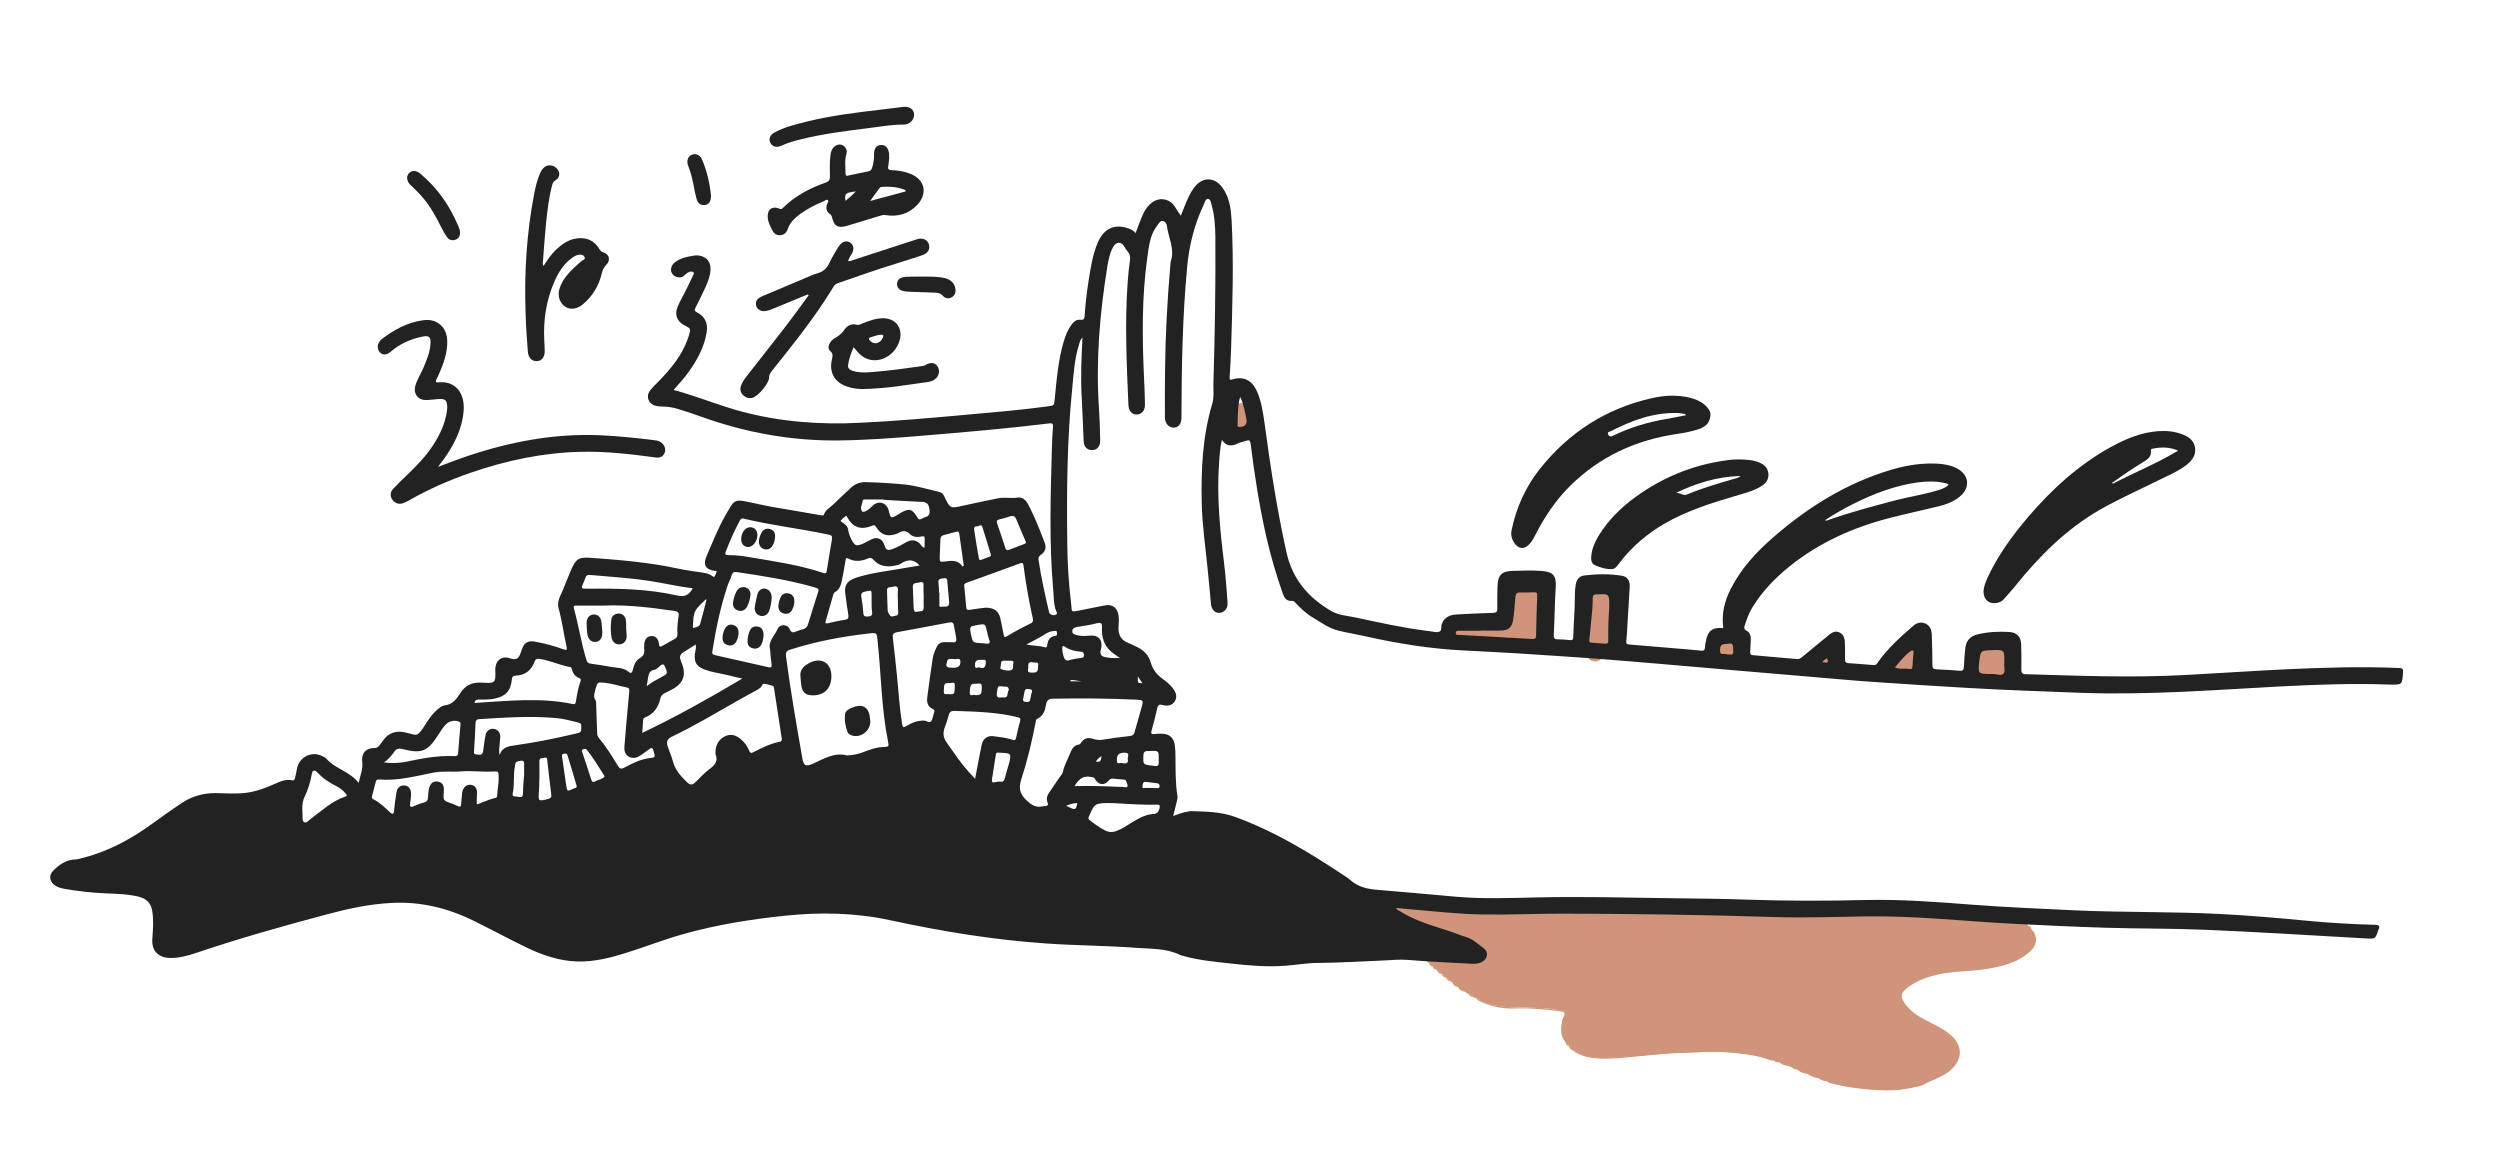<?xml version="1.0" encoding="utf-8"?>
<!-- Generator: Adobe Illustrator 18.0.0, SVG Export Plug-In . SVG Version: 6.00 Build 0)  -->
<!DOCTYPE svg PUBLIC "-//W3C//DTD SVG 1.1//EN" "http://www.w3.org/Graphics/SVG/1.1/DTD/svg11.dtd">
<svg version="1.1" xmlns="http://www.w3.org/2000/svg" xmlns:xlink="http://www.w3.org/1999/xlink" x="0px" y="0px"
	 viewBox="0 0 1541.1 723.5" enable-background="new 0 0 1541.1 723.5" xml:space="preserve">
<g id="_xFFFD__x9C__x96_撅_xFFFD__5_xA0_影像_1_">
	<g>
		<path fill="#CF9479" d="M968,558c0.7,0.5,1.4,1,2,1.5c1.5,0.9,3.5,0.9,4.6,2.6l0,0c4.1,1,8.1-0.1,12.1-0.4c4.9-0.4,9.7-1,14.6-1.4
			c1-0.1,1.9-0.5,2.9-0.8c0.6-0.5,1.2-1.1,2.1-1.1c1.1-0.6,2.2-0.8,3.3,0c0.1,0.1,0.2,0.1,0.4,0.1c1.4,0.6,2.5,1.6,2.8,3.1
			c0.4,1.4,1.2,1.8,2.6,1.8c9.8-0.4,19.6-0.6,29.3-1.1c10-0.5,20.1-1.4,30.1-1.9c9-0.5,17.9-0.7,26.9-1.5c4-0.4,8.1-0.5,12.2-0.6
			c16.4-0.5,32.9-0.8,49.3-0.6c8.6,0.1,17.1,1.2,25.6,2.5c11.5,1.7,23,3.9,34.5,5.7c3.5,0.6,7.1,1.2,10.5,2.5l0,0
			c3,1,5.7,1.7,8.5-0.9c1.7-1.6,3.9-1,5.7,0.4l0,0c0.7,0.4,1.4,0.9,1.6,1.8c0.4,0.5,0.8,1,1.1,1.5c0.7,0.4,1.3,0.9,1.6,1.7
			c0.1,0.2,0.2,0.3,0.3,0.5c2.9,3.8,3,7.7,0.1,11.9c-7.7,7.8-17.7,10.3-28,12c-9.7,1.6-19.7,1.2-29.4,3.3c-7,1.5-13.6,3.8-19.4,8.2
			c-4.3,3.3-4.7,5.5-1.6,9.9c3.5,4.9,8.4,7.9,13.6,10.6c4.6,2.4,9.3,4.5,13.4,7.7c9.1,7.1,9.1,16.6,0,23.6
			c-4.1,3.2-8.9,4.8-13.5,6.9c-4.8,2.2-9.9,3-15.1,3.7c-9,1.2-18,0.5-27-0.6c-6.6-0.8-13.2-1.8-19.5-4.1l0,0
			c-1.7-0.5-3.4-0.8-4.9-1.7l0,0c-2.4-0.9-4.8-1.7-7.1-2.8l0,0c-2.2-0.8-4.5-1.7-6.6-2.8l0,0c-0.9-0.4-1.9-0.6-2.8-1.1
			c-0.9-0.4-1.8-0.7-2.7-1.1c-1.8-0.9-3.7-1.4-5.5-2.2l0,0c-1.1-0.4-2.3-0.5-3.3-1.1l0,0c-5.7-1.7-11.4-3.5-17.3-4.3
			c-7.6-0.9-15.1-1.7-22.8-1.2c-7.2,0.5-14.5,0.4-21.7,0.9c-6.3,0.4-12.6,1-18.9,1.5c-7.1,0.6-14.2,1.3-21.4,1.5
			c-4.8,0.2-9.6,0-14.2-1.4c-2.5-0.7-4.8-1.7-6.9-3.1l0,0c-1.4-0.7-2.3-2-3.4-3.2l0,0c-0.6-0.5-1.2-1-1.6-1.7
			c-0.2-0.4-0.4-0.7-0.6-1.1c-2.6-4.6-2.4-9.3-0.7-14.2c0.4-1.2,2.2-2.8-0.3-3.9l0,0c-6.8-2-13.9-2.1-20.9-2.4
			c-6.8-0.3-13.6,0.2-20.3-1.1c-4.4-0.9-8.5-2.5-12.4-4.6c-0.8-0.2-1.6-0.5-2.2-1.2c-0.8-0.7-1.8-1-2.7-1.6
			c-0.9-0.6-1.8-1.1-2.8-1.7c-1.4-0.8-2.6-1.7-3.8-2.8l0,0c-1.1-0.9-2.4-1.4-3.3-2.6c-0.7-0.2-1.3-0.6-1.7-1.2
			c-0.7-0.5-1.4-1.2-2.1-1.6c-0.2-0.2-0.4-0.4-0.6-0.6c-0.7-0.6-1.3-1.2-2.1-1.6c-0.2-0.2-0.4-0.4-0.6-0.6c-0.9-0.7-1.7-1.6-2.7-2.2
			c-0.2-0.2-0.4-0.4-0.6-0.5c-0.6-0.4-1.1-1-1.6-1.6l0,0c-0.9-0.7-1.7-1.6-2.7-2.2c-1.1-0.9-2.2-1.9-2.9-3.2c-1.1-1-2.3-2-3.1-3.3
			c-0.2-0.2-0.3-0.4-0.5-0.5c-1-1.4-2.2-2.7-2.7-4.4l0,0c-0.6-4.5-4.1-4.7-7.5-5.2c-2.1-0.3-4.3-0.5-6.3-1.4
			c-0.4-0.2-0.7-0.3-1.1-0.5c-0.7-0.4-1.2-1-1.6-1.7l0,0c-1.6-1.3-0.7-3.9-2.7-4.9l0,0c-0.9-0.3-1.8-0.7-2.2-1.6l0,0
			c-2.4-2.9-2.5-4.5-0.5-7.6l0,0c0.4-1,1.3-1.4,2.2-1.6l0,0c0.8-0.7,1.7-0.6,2.6-0.6c8,0.3,15.9,0.7,23.9,1.2c1,0.1,2,0.1,3,0.1
			c14.1,0,28.3-0.1,42.4,0.3c8.4,0.2,16.8,0.5,25.2,0.9c3.6,0.2,7.2,0.5,10.8,1c1.7,0.2,2.8-0.4,3.4-1.9c0.5-0.4,1.1-0.7,1.6-1.1
			C965.8,557.5,966.9,557.2,968,558z"/>
		<path fill="#CF9479" d="M978.3,403.5c-0.2-9.3,0.6-18.6,1.5-27.9c0.3-2.9,0.5-5.8,0.7-8.7c0.2-2.4,0.5-4.7,2.3-6.5
			c0.3-0.2,0.7-0.4,1-0.6c1.1-0.5,2.2-0.7,3.3,0c0.7,0.4,1.3,0.8,2,1.2c0.7,0.6,1.5,0.7,2.4,0.8c1.5,0.1,3,0.5,3.7,2
			c0,0.4,0.1,0.7,0.4,0.9c0.8,0.8,0.7,1.8,0.7,2.8c-0.5,9.1,0,18.2-0.5,27.3c0,0.9,0,1.8-0.6,2.6l0,0c-0.5,0.8-0.6,1.8-1.7,2.2l0,0
			c-0.1,0.1-0.3,0.3-0.4,0.3c-1.7,0.9-4.1,3.1-5.1,4.6l0,0c-3.5,3.9-6.9,3.7-9.7-0.7C978.5,403.7,978.4,403.6,978.3,403.5z"/>
		<path fill="#CF9479" d="M1233.6,394.7c0.2-0.4,0.4-0.7,0.6-1.1c0.5-0.9,1.3-1.3,2.2-1.6l0,0c1.1-0.5,2.2-0.5,3.3,0l0,0
			c0.9,0.3,1.9,0.6,2.2,1.7c0,0.4,0,0.8,0.5,1c0.9,1,0.7,2.2,0.6,3.4c-0.4,5.6-0.3,11.1-0.1,16.7c0.1,2.2,0.1,4.6-2.2,6l0,0
			c-1.7,1.3-3.5,1.7-5.4,0.5l0,0c-1-0.5-1.8-1.2-2.2-2.3c0-0.1,0-0.3-0.1-0.4c-1-1.8-3.1-0.5-4.3-1.6c-0.8,0-1.3-0.8-2.2-0.5
			c-0.5,0.6-0.5,1.6-1.2,2.1l0,0c-3.4,3.1-5.8,2.7-8.6-1.1l0,0.1c-0.5-0.5-0.3-1.2-0.3-1.8c0-5.8,0.3-11.6,1.4-17.3
			c0.2-0.4,0.4-0.7,0.5-1.1c0.5-0.9,1.5-1.1,2.2-1.6l0,0c1.1-0.5,2.2-0.5,3.3,0l0,0c0.9,0.3,1.8,0.7,2.2,1.6l0,0
			c0.5-0.1,0.6,1.4,1.4,0.5c1.5-1.7,3.3-2.6,5.6-2.4C1233.3,395.5,1233.4,395,1233.6,394.7z"/>
		<path fill="#CF9479" d="M1184,400.3c0.1,0.2,0.3,0.3,0.4,0.5c1.8,1.9,1.6,3.9,0.1,5.9l0,0c-0.4,0.7-0.9,1.3-1.8,1.6
			c-0.5,0.2-0.8,0.5-1,1.1c-0.7,2.8-1,5.6-2.2,8.2l0,0c-3,4.1-6.2,4.1-9.2,0l0,0c-0.5-0.5-1.1-0.4-1.7-0.2c-1.8,0.8-3.4,0.2-4.9-0.9
			l0,0c-1-0.4-1.4-1.3-1.6-2.2l0,0c-0.5-1.1-0.5-2.2,0-3.3l0,0c0.4-0.8,0.5-1.6,1.1-2.2c1.4-1.7,2.9-3.3,4.3-5
			c0.6-0.8,1.3-1.4,2-2.1c1-1.8,2.8-2.8,4-4.4c2.9-3.5,4.3-3.7,7.6-1.4c0.3,0.3,0.6,0.7,0.9,1C1183.3,397.8,1183.5,399.1,1184,400.3
			z"/>
		<path fill="#CF9479" d="M1071.7,399.1c-0.1,0.1-0.1,0.2-0.1,0.4c-2.4,2-3.6,4.4-2.8,7.6c0.2,0.8-0.5,1.7-1.1,2.4l0,0
			c-2.4,2.6-4.9,2.6-7.6,0l0,0c-0.7-0.5-0.7-1.5-1.2-2.2l0,0c-0.7-3.3-0.5-6.6,0.5-9.8c0.2-0.4,0.4-0.8,0.6-1.2
			c0.6-0.7,1.1-1.4,1.7-2.1c0.4-0.4,0.7-0.7,1.1-1.1c1.8-1.5,3.8-1.7,6-1l-0.1,0C1071.9,394.3,1072.6,396,1071.7,399.1z"/>
		<path fill="#CF9479" d="M1233.6,568.3c-13.9-3.2-28-4.8-42-7.4c-9.4-1.7-18.8-2.7-28.4-3c-16.3-0.4-32.7,0-49,0.6
			c-16.9,0.6-33.9,1.5-50.8,2.7c-14.6,1-29.1,2-43.8,2.2c-0.8,0-1.6,0.2-2.4,0.2c-2.3,0.2-4.8,0.8-5.3-2.8c-0.1-0.9-1.4-1.6-2.1-2.4
			c1.7,0,2.6,1.1,3,2.4c0.6,1.8,1.7,1.9,3.3,2c8,0.3,15.9-0.5,23.9-0.7c8.5-0.2,17-0.9,25.4-1.6c6.9-0.6,13.9-0.8,20.8-1.1
			c11.9-0.6,23.8-1.2,35.8-1.7c15.6-0.7,31.2-0.6,46.8-0.2c9.1,0.2,18.3,1.8,27.3,3.5c11,2.1,22.1,3.4,33,5.6
			C1230.7,566.9,1232.5,566.8,1233.6,568.3z"/>
		<path fill="#CF9479" d="M1133.1,411.1c-0.4,0.2-0.4,0.6-0.4,1c-2.6,3.5-4,3.8-7.6,1.7c-0.4-0.5-0.7-1.1-1.1-1.6
			c-0.8-3.1-0.5-6.2,0.5-9.3c0.2-0.2,0.4-0.5,0.6-0.7c0.5-0.8,1.3-1.2,2.2-1.5l0,0c1.1-0.4,2.2-0.7,3.2,0.2c1.1,0.6,2,1.5,2.7,2.5
			C1134.6,406,1134.1,408.5,1133.1,411.1z"/>
		<path fill="#CF9479" d="M970.2,647.7c9.6,5.4,20,4.3,30.3,3.5c6.5-0.5,13-1.3,19.5-1.7c13.9-0.9,27.9-2,41.9-1.7
			c10.4,0.2,20.6,1.8,30.4,5.3c0.4,0.1,0.8,0.4,1.2,0.6c-2.5,0.3-4.6-1.1-6.8-1.7c-7.4-2-14.9-2.7-22.4-3.3
			c-8.6-0.7-17.2,0.1-25.8,0.3c-10.4,0.2-20.9,1.4-31.3,2.4c-6.8,0.7-13.7,1.4-20.6,1.2c-5-0.2-9.9-1-14.4-3.3
			C971.5,649,970.5,648.8,970.2,647.7z"/>
		<path fill="#CF9479" d="M963.1,558.9c-0.3,1.7-1.2,2.4-3,2.2c-15.3-1.6-30.6-1.5-45.9-2c-5.3-0.2-10.5-0.1-15.8,0
			c-13.7,0.2-27.4-0.7-41.1-1.2c-1.8-0.1-3.6,0.1-5.4,0.1c0.8-1.8,2.6-1.3,3.8-1.1c4.7,1,9.4,0.5,14.1,0.9c17.3,1.2,34.7,0.5,52,0.7
			c9.3,0.1,18.6,0.5,27.9,1.2c2.9,0.2,6,0,8.9,0.9C960.3,561,962,560.5,963.1,558.9z"/>
		<path fill="#CF9479" d="M1126.2,666.3c5.7,1.2,11.4,2.6,17.3,3.5c15,2.2,29.8,2.4,44.3-2.4c-3.1,2.5-7.1,2.5-10.7,3.4
			c-6.9,1.6-14.1,1.5-21.1,1.1c-9.5-0.5-19-1.9-28.3-4.4C1127.1,667.2,1126.5,666.9,1126.2,666.3z"/>
		<path fill="#CF9479" d="M910.2,615.7c4.3,1.4,8.3,3.6,12.8,4.3c5.8,0.9,11.6,1.1,17.4,1.1c6.8,0,13.6,0.3,20.3,1.6
			c1.1,0.2,2.2,0.3,3,1.1c-6.2-1.2-12.5-1.6-18.7-2c-4.2-0.3-8.5-0.2-12.7-0.1c-6.9,0.1-13.4-1.5-19.6-4.3
			C911.7,617,910.7,616.7,910.2,615.7z"/>
		<path fill="#CF9479" d="M995.2,397.4c0.3-10.9,1-21.8,0.4-32.7c1.1,0.6,1.4,1.7,1.2,2.8c-1.1,9-0.2,18.1-0.5,27.1
			C996.3,395.8,996.6,396.9,995.2,397.4z"/>
		<path fill="#CF9479" d="M1004.1,559.5c-1.4,1.4-3.2,1.1-4.9,1.2c-6.9,0.8-13.8,1.4-20.8,2c-1.3,0.1-2.7,0.5-3.9-0.6
			c6.1,0.2,12-0.8,18-1.5C996.4,560.2,1000.3,559.9,1004.1,559.5z"/>
		<path fill="#CF9479" d="M1240.7,420.9c1.3-1.6,1.8-3.4,1.8-5.5c-0.1-6.9-0.1-13.7-0.2-20.6c2,1,1.2,2.9,1.1,4.3
			c-0.6,5.1-0.7,10.1,0,15.1C1243.7,416.7,1242.5,420,1240.7,420.9z"/>
		<path fill="#CF9479" d="M963.7,623.7c1.5,0,2.2,0.5,1.4,2.1c-2.6,5.2-2.6,10.6-0.4,15.9c-3.1-3.3-2.2-7.3-1.9-11.2
			c0.1-1.5,0.8-2.9,1.4-4.3C964.7,625.3,964.5,624.5,963.7,623.7z"/>
		<path fill="#CF9479" d="M857.8,575.8c3.6,0.7,7.3,1.4,10.9,2c2.8,0.5,2.1,3,2.8,4.6c-1.9-5.6-7.1-4.3-11.1-5.4
			C859.4,576.7,858.5,576.6,857.8,575.8z"/>
		<path fill="#CF9479" d="M1217.8,398.5c-0.3,6.4-1.6,12.7-1,19.1c-1.3-2.3-0.8-4.9-0.5-7.3C1216.8,406.4,1216,402.3,1217.8,398.5z"
			/>
		<path fill="#CF9479" d="M1247.8,567.7c-2.5-1.1-4.6-0.9-6.9,0.9c-2.1,1.5-4.9,1.4-7.3-0.3c1.2,0.2,2.3,0.4,3.5,0.5
			c1.7,0.2,3.1-0.1,4.4-1.4C1243.6,565.3,1245.6,565.5,1247.8,567.7z"/>
		<path fill="#CF9479" d="M978.4,403.8c3.6,3.8,5.4,3.9,9.7,0.7c-1,2.4-3,3.4-5.2,3.2C980.9,407.5,978.8,406.4,978.4,403.8z"/>
		<path fill="#CF9479" d="M1170.4,417.6c3.8,3.6,5.5,3.6,9.2,0c-0.6,2.4-2.3,3.3-4.6,3.3C1172.7,420.9,1171,420,1170.4,417.6z"/>
		<path fill="#CF9479" d="M1067.8,409.4c0.3-1,0.9-2,0.7-3.1c-0.7-3.1,0.7-5.2,3.1-6.9c-1.8,2.4-3.1,5-2.4,8.2
			C1069.3,408.3,1068.6,409.2,1067.8,409.4z"/>
		<path fill="#CF9479" d="M1252.6,585.1c2.4-4,2.3-8-0.1-11.9C1255.8,575.6,1255.9,582.2,1252.6,585.1z"/>
		<path fill="#CF9479" d="M1233.6,394.7c0,0.7,0.1,1.3-1,1.4c-3.5,0.2-3.5,0.3-5.8,3.2c-0.3-0.7-0.6-1.3-0.8-1.9
			C1228.6,396.6,1230.8,394.9,1233.6,394.7z"/>
		<path fill="#CF9479" d="M1216.8,417.6c3.5,3.4,4.5,3.5,8.6,1.1c-0.8,2.3-2.7,2.4-4.6,2.2C1218.8,420.7,1217.2,419.8,1216.8,417.6z
			"/>
		<path fill="#CF9479" d="M1059.6,397.5c-0.6,3.2-0.7,6.5-0.5,9.8c-0.3-0.3-0.9-0.7-0.9-0.9C1058.9,403.4,1057.6,400.2,1059.6,397.5
			z"/>
		<path fill="#CF9479" d="M1125.1,413.8c3,1.5,5.5,1,7.6-1.7C1131.2,415.9,1127.8,416.6,1125.1,413.8z"/>
		<path fill="#CF9479" d="M988.1,404.5c0.4-3.2,2.3-4.8,5.5-5C991.6,401,989.5,402.3,988.1,404.5z"/>
		<path fill="#CF9479" d="M1181.2,396c-3-1.9-5.4-0.8-7.6,1.4C1175.4,393.7,1178.8,393,1181.2,396z"/>
		<path fill="#CF9479" d="M1124.5,402.9c-0.7,3.1-0.6,6.2-0.5,9.3c-0.3-0.3-0.9-0.7-0.9-0.9C1123.6,408.5,1122.7,405.5,1124.5,402.9
			z"/>
		<path fill="#CF9479" d="M1071.7,399.1c0.5-2.9-0.6-5.2-2.8-7C1072.1,393.3,1073.5,396.8,1071.7,399.1z"/>
		<path fill="#CF9479" d="M1133.1,411.1c0.3-2.5,0.8-5,0.1-7.6C1134.9,405.3,1134.9,408.9,1133.1,411.1z"/>
		<path fill="#CF9479" d="M1060.2,409.4c2.5,1.9,5,2.2,7.6,0c-0.4,2.3-2.4,2.2-3.9,2.1C1062.4,411.5,1060.5,411.7,1060.2,409.4z"/>
		<path fill="#CF9479" d="M849.7,559.5c-1.6,2.6-1,5.2,0.5,7.6C847.3,565.1,847.1,561.4,849.7,559.5z"/>
		<path fill="#CF9479" d="M1163.8,416.5c1.7,0.7,3.5,1.4,5.3,0.3c0.8-0.4,1.1,0,1.2,0.7c-1.8,0.2-3.6,1.1-5.5,0.2
			C1164.4,417.5,1163.8,417.3,1163.8,416.5z"/>
		<path fill="#CF9479" d="M1184.5,406.7c0.9-2,1-4-0.1-5.9C1186.8,402.7,1186.8,404.9,1184.5,406.7z"/>
		<path fill="#CF9479" d="M1179.6,417.6c0.8-2.7,1-5.6,2.2-8.2C1181.6,412.3,1181.2,415.1,1179.6,417.6z"/>
		<path fill="#CF9479" d="M1228.7,417.2c0.9,0,1.8,0,2.6-0.1c1.4-0.2,1.7,0.5,1.7,1.6C1231.8,417.7,1229.6,419.1,1228.7,417.2z"/>
		<path fill="#CF9479" d="M1114.2,661.9c2.5,0.6,4.9,1.4,7.1,2.8C1118.7,664.4,1116.3,663.5,1114.2,661.9z"/>
		<path fill="#CF9479" d="M1235.3,421.4c1.8,0.3,3.7,0.3,5.4-0.5C1238.7,423,1237.1,423.2,1235.3,421.4z"/>
		<path fill="#CF9479" d="M1107.7,659.2c2.3,0.6,4.6,1.4,6.6,2.8C1111.7,661.8,1109.5,660.8,1107.7,659.2z"/>
		<path fill="#CF9479" d="M995.2,363.8c-1.3-1.1-2.7-2-4.6-1.8c-0.8,0.1-1.3-0.4-1.6-1.1c1.5,0.3,2.9,0.6,4.4,0.9
			C994.5,362.1,995.3,362.5,995.2,363.8z"/>
		<path fill="#CF9479" d="M852.4,568.7c1,0,1.6,0.3,1.8,1.4c0.1,1.2,0.6,2.3,1,3.5c-1.5-0.2-1.4-1.5-1.5-2.4
			C853.4,570.2,852.8,569.5,852.4,568.7z"/>
		<path fill="#CF9479" d="M1068.9,392.1c-2.1-0.3-4.1,0-6,1C1064.6,390.8,1066.7,391.1,1068.9,392.1z"/>
		<path fill="#CF9479" d="M1096.7,654.9c2,0.4,3.9,0.9,5.5,2.2C1100.2,656.8,1098.3,656.2,1096.7,654.9z"/>
		<path fill="#CF9479" d="M974.6,562.1c-1.5-0.9-3-1.7-4.6-2.6C971.7,560,973.9,559.8,974.6,562.1z"/>
		<path fill="#CF9479" d="M871.5,582.3c1,1.4,2.2,2.7,2.7,4.4C872.7,585.7,871.5,584.3,871.5,582.3z"/>
		<path fill="#CF9479" d="M966.9,644.6c1.1,1.1,2.2,2.1,3.4,3.2C968.4,647.5,967.5,646.2,966.9,644.6z"/>
		<path fill="#CF9479" d="M898.7,608.5c1.5,0.7,2.8,1.5,3.8,2.8C900.8,611,899.6,610,898.7,608.5z"/>
		<path fill="#CF9479" d="M874.7,587.3c1.3,0.8,2.2,2,3.1,3.3C876.3,590,875.2,589,874.7,587.3z"/>
		<path fill="#CF9479" d="M1121.3,664.7c1.7,0.3,3.4,0.8,4.9,1.7C1124.4,666.4,1122.7,666,1121.3,664.7z"/>
		<path fill="#CF9479" d="M987.1,359.7c-1.1,0-2.2,0-3.3,0C984.9,358.6,986,357.8,987.1,359.7z"/>
		<path fill="#CF9479" d="M1009.5,558.4c-1.1,0-2.2,0-3.3,0C1007.3,557.1,1008.4,556.4,1009.5,558.4z"/>
		<path fill="#CF9479" d="M895.5,605.9c1.3,0.6,2.5,1.4,3.3,2.6C897.3,608.1,895.9,607.6,895.5,605.9z"/>
		<path fill="#CF9479" d="M885.6,598.2c1.3,0.2,2,1.1,2.7,2.2C887,600.2,886.3,599.2,885.6,598.2z"/>
		<path fill="#CF9479" d="M880.7,593.8c1.3,0.3,2,1.3,2.7,2.2C882.1,595.8,881.4,594.8,880.7,593.8z"/>
		<path fill="#CF9479" d="M1184,400.3c-0.6-1.1-1.2-2.2-1.8-3.3C1183.8,397.5,1184,398.9,1184,400.3z"/>
		<path fill="#CF9479" d="M1093.5,653.7c1.2,0.1,2.3,0.4,3.3,1.1C1095.5,654.9,1094.3,654.9,1093.5,653.7z"/>
		<path fill="#CF9479" d="M1233.2,419.1c0.7,0.8,1.5,1.5,2.2,2.3C1233.9,421.3,1233.2,420.5,1233.2,419.1z"/>
		<path fill="#CF9479" d="M993.6,399.6c0.6-0.7,1.1-1.5,1.7-2.2C995.3,398.6,995.1,399.6,993.6,399.6z"/>
		<path fill="#CF9479" d="M905.3,613c1.1,0.1,2.1,0.6,2.7,1.6C906.9,614.4,905.9,614,905.3,613z"/>
		<path fill="#CF9479" d="M1169.6,401.8c-0.4,0.9-1.1,1.6-2,2.1C1167.8,402.7,1168.5,402,1169.6,401.8z"/>
		<path fill="#CF9479" d="M1223.8,395.9c-1.1,0-2.2,0-3.3,0C1221.6,394.9,1222.7,395,1223.8,395.9z"/>
		<path fill="#CF9479" d="M1104.9,658.1c1.1,0,2,0.3,2.8,1.1C1106.6,659.3,1105.6,659.1,1104.9,658.1z"/>
		<path fill="#CF9479" d="M1220.6,395.9c-0.6,0.8-1.4,1.3-2.2,1.6C1218.5,396.2,1219.5,396,1220.6,395.9z"/>
		<path fill="#CF9479" d="M1226,397.5c-0.7-0.5-1.5-1.1-2.2-1.6C1225,395.8,1225.9,396,1226,397.5z"/>
		<path fill="#CF9479" d="M1130.5,400.9c-1.1-0.1-2.2-0.1-3.2-0.2C1128.4,399.9,1129.5,399.7,1130.5,400.9z"/>
		<path fill="#CF9479" d="M1127.3,400.7c-0.7,0.5-1.5,1-2.2,1.5C1125.2,400.9,1126.2,400.7,1127.3,400.7z"/>
		<path fill="#CF9479" d="M1241.8,393.7c-0.7-0.6-1.5-1.1-2.2-1.7C1240.8,391.9,1241.8,392.2,1241.8,393.7z"/>
		<path fill="#CF9479" d="M1236.4,392c-0.7,0.5-1.5,1.1-2.2,1.6C1234.3,392.2,1235.2,391.9,1236.4,392z"/>
		<path fill="#CF9479" d="M950,392.6c0,1.1-0.3,2.1-1.7,2.2c0,0-0.1-0.1-0.1-0.1C948.3,393.5,948.7,392.7,950,392.6L950,392.6z"/>
		<path fill="#CF9479" d="M1061.9,394.2c-0.1,1.1-0.8,1.7-1.7,2.1C1060.3,395.2,1061,394.6,1061.9,394.2z"/>
		<path fill="#CF9479" d="M1239.6,392c-1.1,0-2.2,0-3.3,0C1237.5,391.1,1238.5,391.1,1239.6,392z"/>
		<path fill="#CF9479" d="M851.9,557.9c-0.7,0.5-1.5,1.1-2.2,1.6C849.7,558,850.6,557.7,851.9,557.9z"/>
		<path fill="#CF9479" d="M968,558c-1.1-0.1-2.2-0.1-3.2-0.2C965.8,557,966.9,556.8,968,558z"/>
		<path fill="#CF9479" d="M850.2,567.1c0.7,0.5,1.5,1.1,2.2,1.6C851.2,568.8,850.3,568.5,850.2,567.1z"/>
		<path fill="#CF9479" d="M1162.2,414.3c0.5,0.7,1.1,1.5,1.6,2.2C1162.4,416.5,1162.1,415.5,1162.2,414.3z"/>
		<path fill="#CF9479" d="M1162.2,411.1c0,1.1,0,2.2,0,3.3C1161.3,413.3,1161.3,412.2,1162.2,411.1z"/>
		<path fill="#CF9479" d="M888.9,600.9c1,0.1,1.7,0.7,2.1,1.6C889.9,602.5,889.4,601.8,888.9,600.9z"/>
		<path fill="#CF9479" d="M891.6,603.1c1.1,0.1,1.7,0.7,2.1,1.6C892.7,604.7,892.1,604,891.6,603.1z"/>
		<path fill="#CF9479" d="M965.3,642.9c0.8,0.3,1.2,1,1.6,1.7C965.8,644.5,965.3,643.9,965.3,642.9z"/>
		<path fill="#CF9479" d="M855.1,573.6c0.7,0.4,1.4,0.8,1.6,1.7C855.7,575.2,855.1,574.7,855.1,573.6z"/>
		<path fill="#CF9479" d="M1163.3,408.9c-0.1,0.9-0.5,1.6-1.1,2.2C1162.1,410.2,1162.3,409.3,1163.3,408.9z"/>
		<path fill="#CF9479" d="M1252.1,572.6c-0.5-0.6-1.1-1.1-1.6-1.7C1251.6,571,1252.2,571.5,1252.1,572.6z"/>
		<path fill="#CF9479" d="M1059.1,407.3c0.4,0.7,0.8,1.4,1.2,2.2C1059.2,409.1,1059.1,408.2,1059.1,407.3z"/>
		<path fill="#CF9479" d="M1249.4,569.4c-0.5-0.6-1.1-1.2-1.6-1.8C1248.9,567.7,1249.5,568.3,1249.4,569.4z"/>
		<path fill="#CF9479" d="M1182.8,408.3c0.6-0.5,1.2-1.1,1.8-1.6C1184.5,407.8,1183.9,408.4,1182.8,408.3z"/>
		<path fill="#CF9479" d="M1225.4,418.7c0.2-0.8,0.5-1.6,1.2-2.1C1226.6,417.6,1226.4,418.4,1225.4,418.7z"/>
		<path fill="#CF9479" d="M883.4,596c0.7,0.3,1.4,0.8,1.6,1.6C884,597.6,883.5,597,883.4,596z"/>
		<path fill="#CF9479" d="M950,392.5c-0.6,0.7-1.1,1.4-1.7,2.1c-0.6,0.2-1.2,0.6-1.8,0.6c-2.2-0.1-3.9,0.6-5.7,2.2
			c-2.3,2.2-6.5,0.9-8-2.2c-0.9-1.8-2-2.2-3.8-2.1c-8.3,0.7-16.6,0.9-24.9,2.5c-1.6,0.3-3.3,0.4-4.9,0.1c-3.9-0.5-5.8-4.8-3.4-7.8
			c3.3-4,6.8-7.5,12.6-7.5c2.3,0,4.4,0.1,5.8,2.2c0.7,1.1,1.7,1.2,2.8,1.1c4.2-0.4,8.5-0.8,12.7-1c1.4-0.1,1.5-0.9,1.6-2
			c0.3-7.2,0.7-14.5,1.1-21.7c0-0.5,0-1.1,0.1-1.6c0.4-3,1.1-3.5,4.1-2.9c1.7,0.3,3.5,0.6,5.1,0.3c2.6-0.4,4.6,1,6.8,1.9
			c1.8,0.8,2.7,2.6,2.4,4.5C949.9,371.7,951.1,382.1,950,392.5z"/>
		<path fill="#CF9479" d="M766.3,270.4c-1.1-0.3-2.2,0.1-3.3,0.6c-2,0.9-3.8,0.3-5.2-1.2c-1.4-1.6-1.5-3.6-0.3-5.3
			c1-1.4,1-2.7,0.5-4.3c-2.1-7.2,3-12.8,10.4-11.7c0.3,0,0.5,0,0.8,0c5.1,0,6.9,2.4,5.2,7.2c-0.4,1.1-0.8,2.3-1.5,3.2
			c-1.5,1.9-2.4,3.5-1.1,6.2C773.1,267.8,770.1,270.5,766.3,270.4z"/>
		<path fill="#CF9479" d="M888.3,586.2c3,0,5.3,0.9,7.6,1.5c0.7,0.2,2.2,4.4,1.8,4.9c-0.7,0.6-1.4,0.6-2.1-0.1
			C893.3,590.5,891,588.5,888.3,586.2z"/>
	</g>
</g>
<g id="_xFFFD__x9C__x96_撅_xFFFD__4_xA0_影像_1_">
	<g>
		<path fill="#222222" d="M753.2,271.1c-1.1,5-1.4,9.6-1.7,14.2c-1.5,20.5,0.5,40.8,3,61.2c1,8.1,1.6,16.3,2.2,24.4
			c0.2,2.5-0.3,4.8-2.7,6.2c-3.3,2-7.1-0.3-7.5-4.6c-0.7-7.7-1.4-15.4-2.2-23.1c-1.3-13-3.2-26-3.5-39.1
			c-0.5-20.8,0.5-41.4,6.5-61.5c1.2-3.9,0.6-8.3,0.7-12.5c0.9-30.2,1.4-60.3,1.2-90.5c-0.1-6.5-0.5-13.1-2.3-19.4
			c-0.4-1.4-0.7-3.6-2.2-3.8c-1.5-0.2-2,2-2.6,3.4c-5.8,12.3-9.1,25.2-10.3,38.7c-2.9,30.8-3.4,61.7-3.5,92.6c0,3.9-1.7,6.2-4.6,6.3
			c-2.9,0.2-5.6-2.4-5.6-6.2c-0.1-10,0-20,0.1-30c0.2-21.2,1.4-42.3,3.2-63.4c0.1-1.2,0.1-2.4,0.5-3.5c2.2-7.3-1.6-13.9-2.5-20.9
			c-0.2-1.5-1-3.2-2.7-3.4c-1.6-0.1-2.3,1.5-3.2,2.6c-4.7,6-5.3,13.2-6.3,20.3c-3.4,24.3-3.1,48.8-2,73.2c0.3,5.6,0.5,11.3,0.6,16.9
			c0.1,3.8-1.9,6.2-4.9,6.3c-3.1,0.1-5.1-2-5.3-5.9c-1.1-25.4-2.3-50.9-0.4-76.3c0.3-4.2,0.7-8.3,1.3-12.5c0.4-2.3,0.1-4.1-1.4-5.8
			c-0.8-0.9-1.5-2.1-2.1-3.1c-1.7-3-4.8-3-6.6,0c-2.2,3.7-3,7.8-3.7,11.9c-4.8,29.4-7.3,58.9-5.2,88.8c0.4,6.3,0.6,12.5,0.7,18.8
			c0.1,3.5-1.7,5.7-4.3,6c-3.3,0.5-5.8-1.7-5.9-5.5c-0.4-9-0.7-18-1.2-27c-0.7-12.2-0.2-24.3,0.5-36.8c-1.5,1.3-1.7,2.8-2.1,4.2
			c-2.8,8.6-3.3,17.6-4.2,26.6c-3.2,31.9-3.5,63.9-3.1,95.9c0.1,12.5,0.9,25.1,2.4,37.5c0,0.3,0,0.5,0.1,0.8
			c0.2,4.2,0.2,4.2,4.6,3.3c5.3-1.1,10.7-2.2,16-3.2c4.7-0.9,7.7,1.3,8.5,6.1c0.4,2.4,0.1,4.9,0,7.3c-0.3,4.8,1.6,8,6.1,9.8
			c1.7,0.7,3.3,1.5,5,2.3c4.4,2,7.5,5.2,8.8,9.8c1.2,4.2,3.7,7.4,7.2,9.9c2.4,1.7,4.6,3.6,6.4,5.9c2.2,2.7,2.7,5.6,1.2,8
			c-1.4,2.3-4,3.3-7.5,2.3c-2.3-0.6-2.9,0.1-3.4,2.2c-1,4.5-2.1,9-3.4,13.5c-0.6,2,0,2.4,1.8,2.2c1.4-0.2,2.9-0.2,4.4-0.2
			c4.7,0,7.5,2.5,8.1,7.1c0.3,2.3,0.4,4.7,0.4,7.1c0.1,8.1-0.1,16.2,1.2,24.2c0.2,1.2-0.1,2.3-0.4,3.5c-0.7,2.8-1.4,5.6-2.2,8.8
			c3.1-1.1,6-2.3,9-2.7c0.6-0.1,1.3-0.3,1.9-0.3c9.2,0.3,18.3,0.3,27.3,3.6c23.4,8.5,44.4,21.1,65,34.7c2,1.4,4.2,2.6,6,4.2
			c4.7,4.2,10.3,5.5,16.5,6c16.3,1.3,32.6,2.9,48.9,4.3c16.5,1.4,33.1,0.8,49.6,0.4c27.7-0.6,55.4,0.1,83.2,0.5
			c15.7,0.2,31.5,0.3,47.2,0.9c24.1,0.8,48.2,0.8,72.2,0.2c22-0.5,44,1.2,65.9,2.9c21.2,1.6,42.5,2.5,63.7,3.5
			c29.5,1.3,59.1,0.7,88.6,2.2c17.7,0.9,35.3,2.4,53,4.1c14.3,1.4,28.6,2.2,43,2.6c2.5,0.1,3,0.9,2,3c-0.1,0.2-0.1,0.3-0.2,0.5
			c-1.8,5.2-1.8,5.2-7.3,4.9c-33.5-1.9-67-4-100.5-5.4c-20-0.8-40-0.6-60-1.2c-19.4-0.6-38.7-1.5-58-2.5c-30.2-1.6-60.3-5-90.6-4.5
			c-18.6,0.3-37.3,1-55.9,0.4c-43.5-1.4-87.1-2-130.6-2.1c-16.4,0-32.7,0.8-49.1,0.5c-14.6-0.2-29.2-1.9-43.8-3.1
			c-3.2-0.3-6.3-0.6-9.5-0.9c0.2,1.2,1.1,1.3,1.8,1.7c9.4,6.1,20.1,9.1,30.7,12.5c3.5,1.1,7,2.7,10.5,3.7c4.4,1.3,7.6,4.5,11.1,7.1
			c2.9,2.1,2.2,6.4-1.1,8.2c-2,1.1-4.1,1.3-6.3,1.2c-13.2-0.7-26.5-1.3-39.7-2.4c-5.1-0.4-10.2,0.2-15.2,0.4
			c-13.3,0.5-26.7,1.4-40.1,1.5c-6.7,0-13.2,1.2-19.8,1.7c-11.5,0.9-22.9-0.1-34.3-1.4c-9.6-1.1-19.4-1.9-28.7-4.6
			c-0.7-0.2-1.4-0.3-2.1-0.6c-8.4-4.2-17.6-3.7-26.6-4.4c-18.6-1.4-37.2-1.4-55.8-2.7c-32.6-2.2-64.7-7.5-96.6-14.4
			c-21.4-4.6-43-5-64.8-2.7c-21,2.2-41.8,5.5-62.1,11.2c-12.2,3.4-23.9,8-36,11.8c-9.6,3-19.2,5.4-29.4,5.2
			c-11.3-0.3-21.6-3.8-31.6-8.6c-11-5.3-21.8-11.2-32.8-16.6c-15.9-7.8-32.8-11.9-50.6-10.9c-13.2,0.7-26.1,3.4-38.8,6.8
			c-27.5,7.3-54.8,15-81.8,24.1c-5.3,1.8-10.6,3.2-16.3,3c-7-0.3-11-4.8-10.4-11.8c0.4-5.8,0.9-11.6-0.1-17.4
			c-0.8-4.6-3.5-7.3-8.1-8.5c-6.8-1.7-13.7-1.8-20.6-2.1c-8.5-0.4-17-1.3-25.4-2.8c-2.1-0.4-4.1-0.9-5.8-2.1c-3.4-2.3-4-6.3-1.1-9.1
			c3.7-3.7,7.9-6.7,13.5-6.9c1.9-0.1,3.7-0.7,5.6-1.2c15.7-4.1,29.6-11.8,42.6-21.3c5.6-4.1,11.4-8.2,17.2-12.1
			c6.4-4.3,13.5-6.4,21.3-6.3c6.3,0.1,12.6,0.6,18.8-0.2c6.2-0.8,12-3,17.6-5.5c3.4-1.5,6.8-3.1,10.7-2.2c1.2,0.3,1.5-0.4,1.7-1.2
			c0.5-2,0.9-4.1,1.3-6.1c1.4-7.2,9.1-10.9,15.6-7.6c0.9,0.5,1.9,0.9,2.5,1.6c5.5,6.3,14.4,7.8,19.9,14.9c0.9-4.6,2.7-8.3,2.2-12.6
			c-0.6-4.9,1.4-8.9,7.6-8.9c1.3,0,2.2-0.6,3-1.6c0.7-1,1.5-2,2.3-3.1c3.4-4.8,8-6.2,13.7-4.9c7.6,1.7,7,3.5,12.5-5.2
			c1.7-2.7,3.5-5.3,5.8-7.6c1.8-1.7,3.7-3.6,6.1-3.9c4.6-0.6,7.1-3.8,9.2-7.2c3.2-5.2,7.6-7.2,13.7-6.8c8.2,0.5,8.4,0.2,8.1-7.8
			c-0.1-5,3.2-9.2,9.1-7.2c3.9,1.3,5.3,0.3,6.6-3.5c0.3-0.8,0.5-1.6,0.8-2.3c1.4-3.9,3.8-5.2,7.8-4.5c6,1.1,11.9,2.6,17.6,4.7
			c2.2,0.8,2.5,0.4,2-1.8c-1.7-7.7-2.7-15.6-4.8-23.2c-0.9-3.2,0-6,1.5-9.1c2-4.2,3.5-8.7,5.4-13.1c0.4-0.8,0.7-1.7,1.1-2.5
			c2.7-5.9,4.5-7.1,11-6.7c18.3,1.3,36.6,2.8,54.6,6.7c5,1.1,10.2,1.7,15.3,2.5c2.1,0.3,4.1,0.8,5.8,2.1c0.4,0.3,0.9,0.9,1.4,0.2
			c0.5-0.8,1-1.8,1.2-2.7c0.1-1-0.9-0.6-1.4-0.7c-5.6-1-7-4-4.7-9.2c3.6-8.3,6.9-16.8,11.4-24.7c1-1.7,2-3.5,3-5.2
			c2.4-4,3.9-4.7,8.6-3.9c5.5,1,11,2.4,16.5,3.4c10.3,1.8,20.6,3.5,30.9,5.3c0.7,0.1,1.5,0.5,1.9-0.5c1.1-2.8,3.6-4.2,5.7-6.1
			c3.6-3.5,7.3-6.9,10.9-10.3c2.6-2.5,5.7-3.6,9.4-3.5c8.1,0.2,16.1,0.7,24.2,1.5c7.1,0.8,13.8,2.9,20.7,4.5
			c1.7,0.4,2.6,1.3,3.3,2.8c3.6,7.6,3.7,7.5,11.6,5.7c7.1-1.6,14.2-3,21.3-4.5c4.2-0.9,8.4,0.2,12.6-0.5c2.5-0.4,4.6,1.4,5.9,3.7
			c4.2,7.8,7.4,16,10.5,24.2c1.2,3.2,0.3,5.6-2.6,7.6c-1.1,0.8-1.4,1.6-1.2,2.9c1.6,10.9,4,21.6,6.5,32.3c0.4,1.7,3.3,2.4,4.6,1.2
			c0.3-0.3,0.4-0.6,0.2-0.9c-2.2-4.7-1.8-9.8-2.3-14.7c-2.5-28.6-1.6-57.2-0.8-85.8c0.1-4.7,0.3-9.4,0.7-14.2c0.1-1.9-0.4-2.2-2.3-2
			c-26.1,3.2-52.2,5.4-78.4,7.6c-16.9,1.4-33.9,2.7-50.9,2.9c-29.5,0.4-58-4.8-85.7-14.8c-4.3-1.6-8.8-3-13.2-4.4
			c-3.4-1.1-6.9-1.7-10.4-1.7c-1.4,0-2.7-0.1-4.1-0.5c-4.3-1-6.1-5.6-3.5-9.2c1.5-2,3.4-3.8,5.2-5.6c7.6-7.8,14.5-16,18.2-26.5
			c0.2-0.7,0.5-1.4,0.7-2.1c1.2-4.1,1.2-4.1-2.7-6.1c-4.7-2.4-6.4-6.7-4.2-11.7c1.3-3.1,3-6,4.5-9c1.4-2.8,2.9-5.7,4.2-8.6
			c0.5-1.2,1.9-3,0.8-3.6c-1.3-0.8-3.3,0.1-4.6,1.3c-0.9,0.8-1.6,1.7-2.9,1.9c-2.4,0.4-4.8-0.7-5.7-2.7c-1.1-2.2-0.2-5,2.2-6.7
			c3-2.2,6.5-3.1,10.1-3.7c1.4-0.3,2.8-0.5,4.3-0.3c4.8,0.7,7.4,3.7,7.3,8.6c-0.1,3.9-1.6,7.4-3.1,10.9c-1.9,4.2-4,8.4-6.1,12.5
			c-0.7,1.4-0.9,2.2,0.9,3.1c4.9,2.5,6.8,6.7,5.9,12.3c-1.5,9.3-6,17.3-11.4,24.8c-2.7,3.7-5.7,7-9,10.7c2.4,0.6,4.4,1.2,6.4,1.8
			c11.8,3.6,23.3,8.2,35.2,11.4c24.2,6.5,48.8,8.3,73.7,7c20.9-1,41.7-2.8,62.5-4.7c17.6-1.6,35.3-3,52.9-5.4c4-0.5,3.9-0.6,4.3-4.7
			c1.1-11.7,2.1-23.5,5.4-34.9c1.1-3.8,2.5-7.4,4.8-10.6c1.4-1.9,3.1-3.5,5.6-3.2c2.1,0.3,2.5-0.7,2.6-2.4
			c0.5-6.9,1.2-13.8,2.3-20.6c1.3-8.4,2.5-16.9,5.9-24.8c3.9-8.9,11-11.7,19.8-8.1c1.3,0.5,2.3,1.3,3.4,2.5c1.4-3.6,2.6-7,4-10.3
			c1.2-2.9,2.7-5.5,5.1-7.7c5.2-4.8,12.5-3.5,15.8,2.8c0.8,1.4,1.8,2.7,3,4.5c0.9-2.4,1.7-4.3,2.5-6.3c1.6-3.9,3.2-7.7,5.7-11.1
			c5.2-6.8,12.7-6.7,17.7,0.4c4.1,5.9,5,12.8,5.4,19.7c1.4,26.4,0.5,52.7-0.3,79.1c-0.2,5.9-0.5,11.8-0.9,17.7
			c-0.1,1.5,0.1,1.9,1.7,1.4c6.5-2.1,11.8,0.3,14.8,6.6c3,6.4,4,13.4,5,20.3c3.6,26.8,7.7,53.5,13.6,80
			c3.7,16.4,13.5,27.7,27.6,35.9c4.7,2.7,10.1,2.9,15.2,4c14.6,3.1,29.1,6.4,43.9,8.2c0.5,0.1,1.1,0.1,1.6,0.2
			c1.9,0.2,4,0.9,5.6,0.4c2.1-0.6,1.1-3.3,1.8-5c1.7-4,4.9-5.5,8.8-5.7c7.5-0.4,15.1-0.8,22.6-1c2.1-0.1,2.9-0.6,2.8-2.8
			c-0.1-4.5,0-8.9,0.1-13.4c0.2-7.2,2.6-9.6,9.8-9.7c5.6-0.1,11.3-0.4,16.9,0c7.4,0.5,9.7,2.7,9.2,10c-0.6,9.8-0.7,19.6-1.2,29.4
			c-0.1,2,0.3,2.8,2.4,2.8c2.5,0,5.1,0.2,7.6,0.5c1.6,0.2,2-0.5,2-2c0.2-8.6,1.1-17.2,1-25.9c0-2.1,0.2-4.2,0.5-6.2
			c0.5-3.3,2.2-5.4,5.6-5.8c7.6-0.9,15.2-1,22.8,0.2c3.4,0.5,5.1,3,4.9,6.8c-0.4,7.7-0.9,15.4-1.4,23.1c-0.2,3.5-0.3,7.1-0.7,10.6
			c-0.1,1.5,0.5,1.8,1.8,1.9c10.3,0.8,20.6,1.8,31,2.6c4.4,0.4,8.9,0.7,13.3,1.2c1.6,0.2,2.3-0.3,2.4-2c0-1.2,0.3-2.3,0.5-3.5
			c1.1-6.7,4.1-9.1,10.8-8.4c-1.2-8.7,0.7-16.7,4.7-24.4c6.5-12.7,16-22.9,26.7-32.1c21.4-18.5,45-33.1,72.4-41.2
			c9.6-2.8,19.3-4.3,29.3-3.6c3.6,0.3,7.2,1,10.5,2.6c7.9,3.9,9,11.9,2.2,17.6c-3.8,3.2-8.3,4.8-13,6c-10.1,2.5-20.2,4.6-30.2,7.2
			c-22.5,5.8-43.4,15.1-61.6,29.7c-9,7.2-16.9,15.4-23,25.3c-2.2,3.5-3.5,7.4-4.8,11.2c-0.4,1.2-0.5,2.5,0.8,3.1
			c3.1,1.5,3,4.2,2.9,6.9c-0.1,2.1-0.2,4.2-0.3,6.3c-0.1,1.3,0.2,2,1.7,2.1c9.1,0.8,18.3,1.6,27.4,2.4c1.2,0.1,2-0.6,2.9-1.3
			c5.5-4.5,11-9,16.4-13.5c1.8-1.5,3.8-2.7,6.2-1.8c2.6,1,3.6,3.3,3.7,5.9c0.2,3.5,0.2,7.1,0.1,10.6c0,1.6,0.3,2.5,2.2,2.6
			c5.2,0.3,10.3,0.8,15.5,1.2c1,0.1,1.6-0.3,2.2-1.2c6.2-8.9,14.2-16.1,22.3-23.1c2.1-1.8,4.8-2.5,7.4-1.3c2.7,1.2,3.8,3.9,3.9,6.7
			c0.2,6.3,0.4,12.5,0.4,18.8c0,1.8,0.4,2.6,2.4,2.7c4.8,0.2,9.6,0.5,14.4,0.9c1.9,0.2,2.5-0.5,2.6-2.4c0.2-3.9,0.4-7.8,0.9-11.7
			c0.6-4.5,2.9-7.2,7.4-8.3c6.5-1.6,13.1-1.9,19.8-1.5c4.6,0.3,7.1,3,7.2,7.7c0.2,5.2,0.2,10.4,0.1,15.5c0,1.9,0.4,2.7,2.5,2.8
			c32.9,1,65.8,2.3,98.7,0.5c20.6-1.1,41.2-2.5,61.8-3.5c23.3-1.1,46.7-1.8,70.1-0.8c1.8,0.1,2.3,0.6,2.2,2.4
			c-0.5,8.1-0.4,8-8.6,7.8c-22-0.8-44,0-66,1.1c-41.3,2.2-82.5,5.5-123.9,4c-23.7-0.9-47.4-1.7-71.1-3.1c-17.9-1-35.7-2.2-53.6-3.4
			c-14.8-0.9-29.5-2.4-44.3-3.6c-13.8-1.2-27.5-2.3-41.3-3.5c-15.4-1.3-30.8-2.7-46.2-4c-14.7-1.2-29.3-2.5-44-3.6
			c-15.5-1.1-31-2.1-46.5-3.1c-11.1-0.7-22.1-1.2-33.2-1.8c-21.1-1-41.9-4.4-62.5-9.1c-5-1.1-10-1.9-14.9-3.1
			c-6-1.4-10.9-5.1-16.1-8.2c-3.9-2.3-7.2-5.5-10.4-8.8c-0.6-0.6-1.1-1.5-2.2-1.4c-3.4,0.4-4.8-1.8-5.8-4.6
			c-4-11.4-7.4-23-10.1-34.8c-4.3-19-7.3-38.2-9.7-57.5c-0.3-2.1-1-2.4-2.7-1.8c-1.5,0.5-3,0.9-4.4,1.3
			C759.6,275.3,756,275.4,753.2,271.1z M522.1,465.7c4-0.2,7.1-0.9,10.2-2.1c3.9-1.5,7.8-3,12.1-3.1c3.4-0.1,3.7-0.3,3-3.5
			c-4.1-20.4-4.2-41.2-6.4-61.7c-0.5-5.2-0.3-5.4-5.5-4.8c-16.5,1.9-32.7,4.9-48.5,10c-2,0.6-2.8,1.6-2.5,4
			c2.8,21.1,6.4,42,10.1,62.9c0.8,4.7,2,5.3,6.5,3.4C508,467.6,514.7,463.6,522.1,465.7z M640.8,497.3c1.1-0.1,2.2-0.3,3.2-0.4
			c1.6-0.1,2.5-0.3,1.7-2.4c-0.8-2-0.3-4,0.9-5.7c2.2-3.2,4.4-6.4,6.6-9.7c0.7-1,1.8-2,2-3.2c0.7-3.9,2.8-7.3,4.2-10.9
			c1.1-2.8,2.3-5.6,5.9-6.1c0.6-0.1,0.8-0.7,1.1-1.1c2.1-2.8,4.2-3.4,7.6-2.3c1.8,0.6,3.7,0.8,5.6,0.5c5.7-0.9,11.3-1.7,17-2.3
			c1.7-0.2,2.4-0.9,2.8-2.4c1.4-5.2,3-10.3,4.4-15.5c1.1-4.1,1.1-4.3-3.4-4.5c-17.1-0.8-34.2-0.9-51.2-0.6c-2.8,0-4,1-4.4,3.8
			c-0.6,3.5-1.7,6.9-5.4,8.6c-0.9,0.4-0.8,1.3-1,2.1c-2.3,12-5.1,23.8-8.9,35.4c-2.1,6.5,0.1,10.2,4.6,13.9
			C636,496.2,638.1,497.4,640.8,497.3z M441.1,463.9C441.1,463.9,441.1,463.9,441.1,463.9c0-0.5,0-1.1,0-1.6c0.6-4,2.5-7,6.2-8.6
			c3.5-1.5,6.5-0.4,9.3,1.9c2.3,1.9,4,4.2,5.1,6.9c0.6,1.7,1.3,2,2.9,1.1c5.1-2.6,10.2-5.2,15.9-6.3c1.3-0.2,1.6-0.9,1.4-2.1
			c-1.6-10.2-3.1-20.4-4.7-30.7c-0.1-0.7-0.1-1.5-1-1.8c-1.7-0.4-3.3-1-5-1.2c-1.4-0.2-1.4,1.5-2.2,2.2c-1,0.9-2,1.5-3.2,2.1
			c-3.3,1.8-6.7,3.6-10,5.5c-13.9,7.9-27.6,16.1-42,23c-2.6,1.3-3.1,3.1-2.3,5.5c1,3.2,2.5,6.3,3.3,9.5c1.4,5.4,4.9,9.2,8.7,12.9
			c1.8,1.7,3.3,1.9,5.1,0.1c2.8-2.7,5.4-5.7,8.5-8c3.4-2.5,5.9-5,3.9-9.6C441,464.5,441.1,464.2,441.1,463.9z M474.7,400.2
			c-1.4-4.6,2.8-8.4,4.8-12.7c1.3-2.9,6-2.7,7.2,0.1c1.1,2.9,2.5,2.3,4.5,1.5c1.1-0.4,2.2-0.8,3.4-1.1c2-0.4,3.1-1.6,3.6-3.5
			c1.8-6.1,3.8-12.1,5.7-18.2c1.1-3.3,1.1-3.4-2.3-4.4c-15.5-4.4-31.4-6.9-47.2-9.2c-1.8-0.3-2.8,0.1-3.4,2
			c-0.6,2.2-1.8,4.2-2.5,6.3c-4.4,13.2-7.2,26.8-9.4,40.5c-0.3,1.6,0.4,2.1,1.8,2.4c10.9,2.4,21.8,4.9,32.7,7.4
			c1.9,0.4,2.2-0.2,2-1.9C475.2,406.8,475,404,474.7,400.2z M372.2,373.3c-5,0-10.9,0-16.8,0c-1.3,0-2.1,0.1-1.6,1.8
			c2.9,10.5,4.5,21.3,7.7,31.7c0.4,1.4,1.1,2.1,2.6,2.3c4.2,0.6,8.4,1.2,12.6,2c3.8,0.7,7.8,0.3,11,3.2c1,0.9,1.9,0.6,2.3-1
			c0.7-3,1.6-6,4.4-7.6c2.5-1.4,3-3.3,2.7-5.8c-0.1-0.7,0-1.5,0-2.2c0.1-3.4,1.7-5.5,4.3-5.6c2.7-0.2,4.4,1.5,4.8,5
			c0.2,1.5,0.6,1.9,2,1.1c2.6-1.5,5.2-3,7.8-4.4c1.2-0.6,1.6-1.5,1.6-2.8c-0.2-3.7,0.1-7.5,0.7-11.1c0.4-2.4-0.5-3-2.6-3.3
			C401.6,374.6,387.5,372.7,372.2,373.3z M584.8,395.9c0.7,0,1.5-0.1,2.2,0c2.3,0.4,2.8-0.7,2.4-2.8c-0.4-2-0.7-4.1-1.1-6.2
			c-0.6-3.4-0.9-3.6-4.2-3c-10.3,1.9-20.7,4-31,5.8c-2.5,0.4-3,1.4-2.7,3.8c1,7.9,1.8,15.9,2.6,23.8c1,9.7,1.5,19.4,3.1,29
			c0.3,2,0.7,2.4,2.6,1.3c3.3-2.1,6.9-3.5,11-3.4c1.5,0.1,3.1,1.7,4.3,0.4c0.9-1.1,1-2.9,1.5-4.3c0.1-0.4,0.3-0.9,0.4-1.3
			c0.3-0.9,0.2-1.5-0.8-1.9c-3.2-1.4-3.9-4-3.5-7.2c1.1-8.1,2.1-16.2,3.4-24.3c0.4-2.4,1.4-4.8,2.6-7.1
			C579,395.5,582,395.8,584.8,395.9z M512.8,332.8c0.2-2.6,0.2-2.8-2.8-3.4c-17.1-3.6-34.6-5.6-51.6-9.7c-1.5-0.4-1.9,0.5-2.5,1.5
			c-3.3,6.1-6,12.4-8.5,18.8c-0.7,1.9,0,2.2,1.6,2.2c4.5,0,8.9,0.5,13.3,1.3c15.2,2.6,30.5,4.7,45.2,9.7c1.8,0.6,2-0.3,2.2-1.6
			C510.7,345.1,511.8,338.5,512.8,332.8z M607.5,374.6c5.5,0,8.2,2.1,9.2,6.8c0.7,3.3,1.4,6.6,2,9.9c0.2,1.2,0.6,1.8,1.9,1
			c4.7-2.9,9.6-5.5,14.6-7.9c1.4-0.6,1.8-1.5,1.5-3c-2.4-10.9-4.4-21.9-5.8-33c-0.2-1.4-0.6-1.6-1.9-1.2
			c-11.1,4.1-22.2,8.1-33.3,12.1c-1,0.4-1.5,0.9-1.3,2c0.4,4.3,0.9,8.7,1.2,13c0.1,1.6,0.8,1.8,2.3,1.6
			C601.4,375.3,604.8,374.9,607.5,374.6z M294,495.9c3.9-1.4,7.6-3.2,11.6-4.1c0.8-0.2,0.9-0.8,0.9-1.5c0.1-3.7,1-7.3,0.9-11.1
			c-0.1-3.6,0-3.8-3.5-3.6c-6.4,0.4-12.7-0.6-19.2-0.1c-5.6,0.5-11.5-0.3-17.1,0.7c-11.3,2.2-22.5,5.3-34.2,4.3
			c-1.3-0.1-1.5,0.7-1.8,1.6c-0.7,2.8-1.5,5.6-2.2,8.4c-0.2,0.8-0.4,1.6,0.6,2.1c4.1,2,7.2,5.2,10.5,8.2c1.2,1.1,2.2,1.4,2.4-0.8
			c0.4-3.9,0.8-7.7,1.5-11.6c0.5-3,2.6-4.5,5.1-4.2c2.4,0.3,3.9,2.2,3.9,5.1c0,2-0.3,4-0.6,6c-0.2,1.8,0.2,2.6,2.2,1.7
			c2.2-1,4.4-1.8,6.6-2.4c1.5-0.4,2-1.1,2.2-2.6c0.3-2.4,0.1-4.9,1.1-7.3c0.9-2.2,2.6-3.3,5-2.9c2.4,0.4,3.6,2,3.7,4.3
			c0,0.9,0,1.8-0.1,2.7c-0.2,4.7-0.2,4.7,4.1,6.2c1.5,0.6,3.1,1.1,4.5,1.9c1.6,0.8,2.1,0.2,2.2-1.3c0.2-2.4,0.3-4.7,0.6-7
			c0.5-3.3,2.8-5.2,5.5-4.8c2.7,0.4,4,2.7,3.6,6C294,491.8,293.7,493.7,294,495.9z M601.1,480.1c0.2-0.9,0.3-1.3,0.3-1.6
			c1.2-6.4,2.4-12.8,3.7-19.2c0.8-3.9,3.5-5.9,7-5.5c4,0.5,8.1,0.9,12,2.2c1.7,0.6,2,0,2.3-1.4c0.8-3.3,1.4-6.6,2.4-9.8
			c0.6-1.9,0-2.4-1.9-2.8c-12-2.9-24.2-3.3-36.5-3.7c-4.9-0.2-4.9-0.1-6.2,4.7c-0.9,3.5-3,7.1-2.5,10.4c0.5,3.3,3.4,6.3,5.4,9.3
			C591.2,468.9,595.7,474.5,601.1,480.1z M428.9,397.3c-2.6,1.6-4.9,3-7.2,4.5c-2.7,1.7-3,2.9-1.9,5.9c0.3,0.9,0.7,1.7,1,2.5
			c1.9,5.7,0.4,10.5-4.7,13.7c-2,1.3-4.1,2.3-6.2,3.3c-1.6,0.8-2.5,1.7-2.9,3.6c-1.2,5.2-4,9.3-9.2,11.4c-0.6,0.2-1.2,0.6-1.3,1.3
			c-0.2,2.7-0.4,5.5-0.6,8.3c21.2-10.1,41.3-21.4,61.7-33.5c-3.9-0.9-7.1-1.6-10.2-2.4c-4.4-1-9-1.6-13.2-3.2c-5-1.9-6.5-4.8-5.8-10
			C428.6,401.2,429.3,399.5,428.9,397.3z M292.5,433.1c0.2,0.1,0.3,0.2,0.4,0.2c20.1-1.2,40.2-3.5,60.2,0.7c1.3,0.3,1.7-0.3,1.9-1.5
			c0.7-4.3,1.4-8.6,2.9-12.7c0.4-1.1,0-1.4-0.9-1.8c-2.3-0.9-3.6-2.6-4.3-4.9c-0.2-0.7-0.2-1.7-1.3-1.9c-6.3-1.2-12.1-3.9-18.4-5
			c-1.9-0.3-2.9-0.1-3.6,1.9c-1.9,5.3-5.9,8.2-11.6,8.4c-1.9,0.1-2.1,0.9-2.3,2.5c-0.6,6.9-4,10.4-10.8,11.7
			c-3.1,0.6-6.1,0.6-9.2,0.5C294.1,431.2,292.9,431.4,292.5,433.1z M308,465.4c1.6-5,5.7-5.4,9.7-6c5.3-0.8,10.6-1.6,15.8-2.6
			c7.7-1.4,15.3-3.2,22.9-4.9c2.4-0.6,1.8-2.3,1.9-3.8c0.2-1.5-0.2-2.3-1.9-2.7c-4.3-1-8.6-2.3-13-2.7c-16-1.5-31.9-0.4-47.9,0.6
			c-1.8,0.1-2.4,1-2.4,2.8c-0.2,5.7-0.5,11.4-0.9,17.1c-0.1,1.2,0.1,1.8,1.5,1.9c3.4,0.4,3.9,0.1,4.3-3.3c0.4-2.9,0.7-5.8,1.3-8.6
			c0.5-2.7,2.6-4.2,5.1-3.9c2.3,0.3,3.9,2.1,4,4.8c0,0.8-0.2,1.6-0.2,2.4C308.1,459.4,307.2,462.2,308,465.4z M390.6,467.2
			c-3.6,0-6-2.6-5.7-6.7c0.9-11.4,1.9-22.8,3-34.2c0.1-1.4,0.1-2.2-1.5-2.5c-4.5-0.9-8.9-2.4-13.5-2.9c-4.6-0.4-4.6-0.6-5.8,3.8
			c-0.2,0.7-0.4,1.4-0.5,2.1c-0.4,1.6-0.7,3.1,0.4,4.7c0.5,0.7,0.5,1.7,0.5,2.6c0.2,5.8,0.4,11.6,0.6,17.4c0,1.2,0.2,2.3,1,3.3
			c4.5,5.4,8.2,11.3,11.8,17.3c1.2,1.9,2.1,2.1,4,1.1c4.8-2.6,9.7-5.1,15.2-5.8c4-0.6,4-0.5,2.8-4.3c0-0.1-0.1-0.2-0.1-0.3
			c-0.3-1.7-1-2.2-2.5-1c-1.6,1.2-3.2,2.3-4.9,3.5C393.9,466.3,392.4,467.2,390.6,467.2z M913.2,388.7c0,0,0,0.1,0,0.1
			c-4.4,0-8.9,0-13.3,0c-1,0-2.5-0.2-2.5,1.4c0,1.7,1.6,1.1,2.5,1.2c14.9,0.8,29.7,1.6,44.6,2.5c2,0.1,2.4-0.5,2.4-2.3
			c0.1-8.2,0.4-16.3,0.7-24.5c0.1-1.7-0.6-2-2-2c-2.7,0.1-5.5,0.2-8.2,0.1c-2.4-0.1-3.2,0.9-3.3,3.2c-0.3,4.5-0.7,9.1-1.3,13.5
			c-0.7,4.9-3,6.8-7.9,6.8C921.1,388.8,917.2,388.7,913.2,388.7z M566.9,348.6c-3.6-4.1-7.5-3.9-11.7-1.1c-1,0.7-2.4,1-3.6,1.2
			c-4.9,1-9.5,0.4-13-3.5c-1.3-1.5-2.3-1.5-3.9-0.8c-3.8,1.6-7.8,2-11.6,0c-1.3-0.6-1.7-0.5-1.9,1c-0.6,3.9-1.3,7.9-2.1,11.8
			c-0.6,3-1.3,6.1-4.4,7.8c-0.7,0.4-0.9,1.1-1.1,1.8c-1.5,5.3-3,10.6-4.6,16c-0.4,1.3,0,1.7,1.3,1.4c3.5-0.8,6.9-1.6,10.4-2.1
			c2.3-0.3,2.5-1.4,2.2-3.3c-0.7-4.5-1.4-9-1.9-13.5c-0.5-3.9,0.9-6.5,4.4-8.2c1.4-0.7,2.8-1.2,4.3-1.6c8.3-2.4,16.9-3.5,25.4-4.9
			C559,349.9,563,349.2,566.9,348.6z M686.7,495.1c-11.8-0.2-11.8-0.2-15.3,7.9c0,0.1-0.1,0.2-0.1,0.2c-0.7,1-0.4,1.8,0.6,2.5
			c2.9,2.3,5.9,4.5,9.3,6.2c2.3,1.2,4.6,1.3,7.1,0.3c3.2-1.2,6-3,8.8-4.8c4.3-2.6,8.6-5.3,13.7-5.6c2.8-0.2,3.4-1.5,4-3.7
			c0.4-1.6,0-2.1-1.6-2.1C703.3,496.3,693.5,495.4,686.7,495.1z M236.6,470c4.5,0.5,8.9,0.5,13.1-0.3c10.1-2.1,20.1-4.1,30.5-3.6
			c1.3,0.1,2.1-0.3,2.2-1.8c0.4-6,1-11.9,1.5-17.9c0-0.5,0-1-0.6-1.4c-2.5-1.3-6.2-0.7-8.3,1.4c-1.9,1.9-3.2,4.1-4.7,6.4
			c-6.8,10.6-10.3,12-22.4,8.9c-2.1-0.5-3.5-0.2-4.7,1.5C241.4,465.7,239.5,468.2,236.6,470z M1201.2,298.9c-0.9-1-2-1.1-3.1-1.3
			c-5.3-1.1-10.7-0.9-16-0.2c-14,1.9-27,6.9-39.6,13.2c-6,3-11.8,6.3-17.5,10.1c1.1,0.5,1.8-0.1,2.5-0.3
			c13.7-4.8,27.7-8.5,41.8-12.2c8.2-2.1,16.5-3.3,24.6-5.8C1196.5,301.7,1199.1,300.9,1201.2,298.9z M427,362.6
			c-9-1-17.4-3.1-26-4.4c-11.2-1.8-22.5-2.5-33.9-3.5c-6.6-0.5-5.1-0.8-7.3,4.2c-1.8,4-1.7,4,2.7,4c18.5-0.2,36.9,0.1,55,4.2
			c4.3,1,6.6-0.1,8.8-3.2C426.4,363.6,426.6,363.3,427,362.6z M193.6,475c-0.9,0.2-1.1,1-1.3,1.8c-0.9,4.9-2.3,9.8-4.5,14.3
			c-1.8,3.7-1.5,7.4-1.3,11.1c0.1,1.6-0.4,4.1,1.2,4.7c1.3,0.6,2.8-1.4,4.1-2.3c6.8-5,12.9-10.9,21.2-13.6c1-0.3,0.9-0.9,0.3-1.6
			c-1.6-1.9-3.4-3.5-5.6-4.6c-4.3-2.2-8.4-4.7-11.7-8.3C195.3,475.8,194.6,475.1,193.6,475z M570,337.5c0-1.8-0.1-3.6,0-5.3
			c0.1-1.6-0.4-1.8-1.9-1.5c-2.5,0.6-5.2,0.4-7-1.3c-2.5-2.6-4.8-2.4-7.5-0.7c-0.4,0.2-0.8,0.3-1.3,0.5c-5.5,1.8-9.3,0.5-12.3-4.4
			c-0.8-1.3-1.5-1.1-2.6-0.6c-6.7,2.6-11.5,1-15-5.1c-0.3-0.4-0.4-1.3-1-1c-1.1,0.7-2.2,1.7-3,2.7c-0.5,0.6,0.3,0.9,0.7,1.1
			c1.7,1.1,3.4,2.4,3.7,4.5c0.4,2.9,1.5,5.4,3,7.8c1.2,1.9,2.3,2.3,4.2,1.7c2.5-0.8,4.7-2.2,7.1-3.4c3.6-1.8,6.8-0.4,8,3.3
			c1.1,3.4,1.8,3.8,5.2,2.6c3.1-1.1,5.9-2.8,8.8-4.4c3.2-1.7,6.2-1,8.5,1.8C568.1,336.4,568.4,337.4,570,337.5z M992,375
			c0.1-9,0.1-9-7.1-8.6c-0.3,0-0.5,0.1-0.8,0c-1.7,0-2.3,0.8-2.3,2.5c0,2.9-0.1,5.8-0.4,8.7c-0.5,5.3-1.1,10.7-1.6,16
			c-0.1,1.1-0.6,2.5,1.3,2.6c2.8,0.2,5.6,0.4,8.4,0.6c1.4,0.1,1.9-0.4,1.9-1.8C991.3,387.8,991.5,380.6,992,375z M544.6,308.1
			c0-0.1,0-0.2,0-0.2c-3.5,0-7.1,0-10.6,0c-0.9,0-2.3-0.3-2.3,1.2c-0.1,2-1.9,4-0.3,6c0.6,0.8,1.5,0.3,2.2,0
			c1.8-0.8,3.1-2.2,4.5-3.5c3.6-3.3,8.5-1.7,9.7,3c1.3,5.2,1.3,5.2,6.1,2.4c0.3-0.2,0.6-0.4,0.9-0.6c5.5-3.3,7.5-2.9,10.7,2.6
			c0.6,1.1,1.3,1.5,2.4,0.9c0.8-0.4,1.6-0.9,2.5-1.1c3.2-0.9,2.8-3.3,2.4-5.7c-0.4-2.4-1.7-3.6-4.2-3.7
			C560.6,309,552.6,308.6,544.6,308.1z M632.4,334.2c-0.2-0.5-0.3-0.9-0.5-1.3c-1.8-4.2-3.6-8.3-5.3-12.5c-0.9-2.3-2.1-2.8-4.3-2
			c-2,0.8-4.2,1.2-6.3,1.8c-1.2,0.3-1.9,0.8-1.4,2.3c1.8,5.1,3.4,10.1,5.1,15.2c0.4,1.2,0.9,1.8,2.4,1.2c3-1.2,6.1-2.3,9.2-3.5
			C631.9,335.1,632.5,335,632.4,334.2z M593.4,349.3c0.2-0.2,0.4-0.4,0.7-0.6c-0.9-6.6-1.9-13.2-2.8-19.9c-0.2-1.1-0.8-1.3-1.8-1
			c-2.5,0.7-5.1,1.4-7.6,2c-1.6,0.4-2.2,1.3-2.2,2.9c-0.1,3.4-0.3,6.9-0.4,10.3c-0.1,3.4,0,3.6,3.3,3.1
			C586.6,345.6,590.6,345,593.4,349.3z M1235.5,408.8c0.2-8.3,0.2-8.3-7.8-8c-6.7,0.2-6.8,0.3-7.6,6.9c-0.8,7.7-0.8,7.7,7,7.8
			c0.4,0,0.7,0,1.1,0c2.3-0.2,5.2,1.4,6.8-0.2C1236.4,413.7,1235.2,410.8,1235.5,408.8z M690.5,405.7c-2.1-1.5-3.7-2.5-5.2-3.7
			c-4.9-4-6.3-9.4-6-15.3c0.1-2.6-0.6-3.1-3.1-2.5c-4,1-8.2,1.7-12.3,2.3c-1.7,0.3-2.8,0.9-2.9,2.6c-0.1,1.8,1.5,2,2.8,2.4
			c2.8,0.8,5.6,0.5,8.4,0.3c4.8-0.4,7.5,2.6,6.7,7.4c-0.1,0.5-0.3,1.1-0.4,1.6c-0.5,2.5,0.3,3.8,2.8,4.3
			C684.1,405.7,686.9,405.7,690.5,405.7z M332.5,480.4C332.5,480.4,332.5,480.4,332.5,480.4c-0.1,1.3-0.1,2.5-0.1,3.8
			c0,1.3-0.1,2.5-0.2,3.8c-0.4,6-0.4,6,5.5,4.6c1.9-0.5,2.4-1.2,2.1-3.2c-0.9-6.7-1.6-13.5-2.4-20.2c-0.1-1,0.2-2.5-1.6-2.1
			c-1.4,0.3-3.4-0.3-3.3,2.4C332.6,473.1,332.5,476.8,332.5,480.4z M615.7,464c-1.4-0.4-1.8,0.4-1.9,1.7c-0.7,4.5-1.4,8.9-2.1,13.4
			c-0.5,3.5-0.5,3.5,2.7,2.9c0.7-0.1,1.5-0.3,2.2-0.2c1.9,0.4,2.5-0.7,2.9-2.3c0.6-2.6,1.4-5.2,2.2-7.8
			C623.7,464.3,623.7,464.2,615.7,464z M603.8,323.9c-0.7,1.1-3.7-0.3-3.3,2.5c0.8,5.9,1.9,11.8,2.9,17.7c0.1,0.8,0.5,1.4,1.5,1
			c1.7-0.7,3.4-1.3,5.1-1.9c1.1-0.4,0.9-1.2,0.6-2c-1.6-5.3-3.2-10.6-4.9-15.9C605.5,324.5,605.4,323.6,603.8,323.9z M323,478.5
			c0,0,0.1,0,0.1,0c0-2.1,0-4.2,0-6.2c0.1-3.6-0.3-3.8-3.8-3c-1.9,0.4-1.7,1.9-1.9,3.1c-1.1,5.6-0.1,11.4-1.4,17
			c-0.2,0.9,0.2,1.4,1.1,1.5c1,0.1,2,0.2,3,0.4c1.6,0.3,2.2-0.3,2.3-2C322.4,485.7,322.7,482.1,323,478.5z M662.4,484.6
			c10-0.3,19.8,0.1,29.6,0.5c1,0,2.5,0.7,3-0.3c0.4-0.7-0.4-2-0.7-3.1c-0.3-1.2-1.3-1.1-2.2-1.2c-1.9-0.2-3.8-0.2-5.7-0.5
			c-1.3-0.2-2.1,0.1-3,1.2c-2.4,3.1-6,2.8-8.1-0.5c-0.4-0.6-0.5-1.2-1.4-1.5C668.5,477.9,665.6,479.2,662.4,484.6z M372.7,478.7
			c-0.2-0.4-0.2-0.5-0.3-0.7c-3.3-5.3-6.6-10.6-10.5-15.6c-0.8-1-1.8-0.9-2.7-0.4c-1,0.6-0.3,1.5-0.1,2.2c1.7,5.3,3.4,10.5,5.2,15.8
			c0.1,0.4,0.2,0.9,0.5,1.3c0.8,1.4,1.9,0.4,2.6,0.1C369.2,480.5,371.4,480.3,372.7,478.7z M605.2,396.5c0.8,0,1.6,0,2.4,0.2
			c2.3,0.4,3-0.3,2.1-2.6c-0.6-1.6-0.9-3.3-1.3-5c-1.1-4.7-1.1-4.7-6-3.8c-4.8,0.9-4.8,0.9-3.9,5.6
			C599.6,396.2,599.6,396.2,605.2,396.5z M553.5,370.4C553.5,370.4,553.4,370.4,553.5,370.4c-0.1-2.1-0.2-4.2,0-6.2
			c0.3-2.7-0.9-3.1-3.1-2.5c-0.7,0.2-1.4,0.3-2.1,0.3c-1.1,0.1-1.5,0.8-1.5,1.8c0.1,4.2,0.2,8.3,0.4,12.5c0,1,0.7,1.9,1.2,2.7
			c1.1,1.9,2.5,0.6,3.8,0.5c1.4-0.1,1.5-1,1.5-2.1C553.5,375.1,553.5,372.8,553.5,370.4z M569.4,367.8
			C569.4,367.8,569.3,367.8,569.4,367.8c-0.1-2.3-0.2-4.5-0.1-6.8c0.1-1.7-0.3-2.6-2.3-2c-0.8,0.2-1.6,0.3-2.4,0.4
			c-1.3,0.2-1.9,0.8-1.9,2.1c0.2,4.4,0.3,8.9,0.5,13.3c0.1,1.2,0.3,2.8,2.2,2.3c1.6-0.5,4.2,0.4,4-2.8
			C569.3,372.1,569.4,370,569.4,367.8z M346.4,465.9c0.9,6.1,1.7,12,2.6,18c0.6,4.1,0.6,4.1,4.4,2.3c0.9-0.4,2.5-0.4,2-2
			c-1.8-6.3-3.7-12.5-5.6-18.7c-0.3-1-1.1-1-1.9-0.9C346.9,464.7,346.2,465.1,346.4,465.9z M578.9,365.5c0.1,0,0.1,0,0.2,0
			c0,2.1-0.1,4.2,0,6.2c0.1,0.9-0.7,2.9,1.4,2.3c1.7-0.4,4.9,1,4.6-2.8c-0.3-4.1-0.8-8.3-1.1-12.4c-0.1-1.4-0.1-2.7-2.1-2.3
			c-1.5,0.3-3.7-0.2-3.4,2.7C578.8,361.3,578.8,363.4,578.9,365.5z M537.3,372.5c0-1.9,0-3.5,0-5c0-3.8,0.1-3.7-3.7-2.9
			c-2.2,0.4-3.1,1.2-2.6,3.6c0.6,3.2,1,6.4,1.2,9.7c0.1,2.4,1.5,2.2,3.1,2.1c1.9-0.1,2.6-0.9,2.3-2.7
			C537.3,375.6,537.3,373.9,537.3,372.5z M714.3,467.8c0-5,0-5-5-4.9c-0.5,0-1.1,0.1-1.6,0.1c-2.2-0.2-2.9,0.9-2.9,3.1
			c-0.1,5.1-0.2,5.1,4.8,5.8C714.4,472.6,714.4,472.6,714.3,467.8z M632.7,397.3c4.3,0.9,8,0.7,11.4,1.7c1.4,0.4,1.3-0.7,1.5-1.6
			c0.4-2.9,1.7-5,4.8-5.4c1.6-0.2,1.2-1.3,1.1-2.2c-0.1-1.3-1-0.8-1.8-0.8c-2.2,0.1-4,0.9-5.9,2.2
			C640.5,393.3,636.9,395,632.7,397.3z M398.6,423c1.6-1,2.9-2.2,4.4-3c1.5-0.8,3-1.7,4.5-2.5c4.3-2.3,4.2-2.2,2.4-6.6
			c-0.7-1.6-1.4-1.6-2.6-0.8c-1.3,1-2.5,2.6-3.9,2.8c-2.9,0.5-3.5,2.4-3.9,4.7C399.3,419.4,399,421.2,398.6,423z M1168.1,411.4
			c3.1,1.5,6,0.4,8.8,1c1.5,0.3,1.9-0.3,2-1.6c0.2-2.7,0.4-5.4,0.6-8.1c0-0.6,0.4-1.4-0.3-1.7c-0.6-0.3-1.2,0.3-1.7,0.6
			C1173.8,404.2,1171.2,407.9,1168.1,411.4z M654.9,400.4c-0.1,1.5,0.4,3,0.8,4.4c0.6,1.9,1.5,2.9,3.8,2.1c2.1-0.7,4.4-0.9,6.6-1.3
			c1-0.2,2.2,0,2.1-1.8c-0.1-1.4-0.5-2-2.1-2.1c-3.3-0.2-6.5-1-9.3-2.8C654.8,397.5,654.7,398.6,654.9,400.4z M764.5,244.7
			c-1.2,3.8-1.1,7-1.4,10.1c-0.2,2.3-0.1,4.7-0.2,7c0,0.7-0.1,1.4,1.1,1.4c3.4,0,5-1.7,4.3-5C767.4,253.9,766.8,249.4,764.5,244.7z
			 M435.5,369.7c-0.2-0.1-0.3-0.1-0.5-0.2c-2.1,2.3-4.8,4.3-6.3,7c-1.5,2.8-1.3,6.3-1.6,9.6c-0.1,0.6,0.1,1.3,0.8,0.9
			c1.3-0.6,3.2-0.5,3.7-2.4C433,379.7,434.3,374.7,435.5,369.7z M1065.4,396.9c-0.4,0-0.7,0-0.9,0c-3.6,0.2-4.2,0.8-4.2,4.4
			c0,2.9,2.6,1.3,3.8,2c0.1,0.1,0.4,0,0.5,0.1c4,0.3,3.9,0.3,3.8-3.7C1068.4,397.3,1067.7,396.2,1065.4,396.9z M600.9,428.5
			c4,0.1,4.3-0.3,4.3-5.3c0-2.8-2.4-1.6-3.7-1.7c-2.9-0.3-3.6,0.7-3.7,5.6C597.8,429.8,600.1,427.8,600.9,428.5z M585.1,428
			c3.3,0,3.4,0,3.5-5.6c0-2.5-2.1-1.3-3.2-1.3c-3.3-0.2-3.4,0.2-3.6,4.8C581.6,429.2,584,427.4,585.1,428z M621.9,425.4
			c-0.1-2.8-2.3-2-3.6-2.2c-3.3-0.5-3.2-0.4-3.8,4c-0.6,4,2.7,2.5,4.1,2.7C622.1,430.4,620.5,426.7,621.9,425.4z M621,407.3
			C621,407.3,621,407.3,621,407.3c-0.8,0-1.6-0.1-2.5,0c-1.8,0.1-1.3,1.7-1.5,2.7c-0.2,0.8-0.9,2.2,0.4,2.6c2,0.6,4.2,1.2,6.1,0.4
			c1.6-0.6,0.7-2.8,1.2-4.2c0.3-1-0.2-1.5-1.3-1.5C622.6,407.3,621.8,407.3,621,407.3z M587.1,411.6c0.3,0,0.5,0,0.8,0
			c3,0,4.4-1.3,4.1-4.1c-0.3-2.3-2.4-0.9-3.7-1.2c-0.9-0.2-1.8,0-2.7-0.1c-0.9,0-1.4,0.3-1.7,1.3
			C582.8,411.1,583.2,411.6,587.1,411.6z M691.6,470.4c2.3,0.4,4.2,0.4,3.6-2.4c-0.3-1.4,1.7-3.9-1.7-4c-3.9,0-5.2,1.1-5,5.3
			C688.6,471.5,690.9,469.9,691.6,470.4z M709.3,485.7C709.3,485.7,709.3,485.8,709.3,485.7c1.2,0.1,2.4,0.1,3.5,0.1
			c0.8,0,1.9,0.4,2-1.1c0.1-1.3-0.7-1.8-1.8-1.9c-2.1-0.3-4.3-0.5-6.5-0.8c-2.2-0.3-2,1.4-2.2,2.6c-0.3,1.9,1.2,1,2,1.1
			C707.3,485.8,708.3,485.7,709.3,485.7z M636.9,408.3c-4.1-0.8-2.7,2.3-3.1,3.9c-0.8,3,1.9,2.3,3.3,2.4c3.4,0.2,2.6-3,2.9-4.7
			C640.4,407.5,637.8,408.9,636.9,408.3z M633.8,424.8c-1.5-0.4-2.1,0.5-2.3,1.8c-0.2,1.1-0.4,2.1-0.6,3.2c-0.2,1.2-0.9,2.6,1.4,2.9
			c1.9,0.3,2.7-0.3,2.9-2c0.2-1.2,0.4-2.3,0.7-3.4C636.7,425.1,635.6,424.7,633.8,424.8z M603.6,411.4c3.6,1.3,3.8-0.8,4.1-2.9
			c0.3-2.6-1.7-1.6-2.8-1.7c-2.9-0.3-4,0.7-3.9,3.6C601.1,412.8,603.2,411.1,603.6,411.4z M657.2,496.7c5.7,2.9,6,2.9,6.9-1.6
			C661.8,495,659.7,495.7,657.2,496.7z M669,420c-2.4,0.4-5.8-0.9-9.1-0.8c0,0.3,0,0.5,0,0.8C663.2,420,666.6,420,669,420z
			 M675.5,469.5c2.8,0.3,3.3-0.3,3.5-3.5C677.6,467,676.5,468,675.5,469.5z M704.2,421.1c-0.9-1.3-1.7-2.5-2.8-4.1
			C701.3,421.2,701.3,421.2,704.2,421.1z M1123.4,408.2c3.7,0.5,3.9,0.4,2.9-2.4C1125.2,406.3,1124.3,406.9,1123.4,408.2z"/>
		<path fill="#222222" d="M1222.7,364.3c0.2-2.5,1.2-5.4,2.5-8.2c6.4-13.8,15.3-26,25.1-37.5c14.7-17.2,31.2-32.2,51.2-43.2
			c9-4.9,18.3-8.8,28.7-9.6c5.2-0.4,10.2,0.1,15,1.9c3.9,1.5,7.2,3.7,7.9,8.2c0.7,4.6-1.7,7.8-5,10.5c-5.3,4.2-11.6,6.7-17.6,9.7
			c-12.1,6-24.5,11.5-36.2,18.2c-20.6,11.9-37.1,28.4-51.9,46.8c-2.3,2.9-4.9,5.6-7.3,8.4c-1.7,2.1-5.8,2.9-8.3,1.9
			C1224.2,370.4,1222.7,368,1222.7,364.3z M1342.7,277.8c-5.7-2.5-10.8-2.2-15.9-1.2c-0.8,0.1-1,0.7-0.9,1.4
			c0.4,3.1-1.5,4.8-3.9,6.3c-3.3,2.1-6.6,4.1-9.9,6.3c-3.4,2.3-6.7,4.7-10.1,7c0.1,0.2,0.2,0.4,0.4,0.6
			C1315.6,291.3,1329.4,285.8,1342.7,277.8z"/>
		<path fill="#222222" d="M270,287.8c6.4-2.4,12.3-4.7,18.3-6.7c26.5-8.9,53.6-14,81.6-12.8c11.3,0.5,22.6,1.7,33.9,3.1
			c1.9,0.2,3.5,0.8,4.8,2.3c1.5,1.8,2,3.9,0.8,6.1c-1.2,2.1-3.1,2.5-5.4,2.2c-15.1-2.1-30.3-3.8-45.6-3.5
			c-23.5,0.5-46.3,5.3-68.5,13c-13.3,4.6-26,10.2-38.2,17.2c-1.1,0.6-2.3,1.2-3.5,1.6c-2.7,0.7-4.9-0.2-6.4-2.4
			c-1.5-2.2-1.2-4.6,0.5-6.5c2.4-2.6,5-5.1,7.5-7.5c6.4-6.1,12.6-12.3,17.4-19.8c4.1-6.4,7.3-13.2,8.3-20.8c0.1-0.8,0.2-1.6,0.2-2.4
			c-0.2-4.3-1.2-5.2-5.6-4.9c-2.5,0.2-5.1,0.6-7.6,0.6c-4.9,0-7.8-3.9-6.5-8.7c1.1-3.9,3.3-7.2,4.9-10.9c2.1-5,4.3-10,4.5-15.6
			c0.1-3.6-0.9-4.6-4.4-4c-7.4,1.4-14.2,4.3-20,9.3c-2.2,1.9-4.4,2.4-6.3,1c-1.8-1.4-2.4-4.1-1.2-6.4c0.5-0.9,1.1-1.7,1.9-2.3
			c7.6-5.8,15.9-10.3,25.5-11.6c8.4-1.2,14.6,4.2,14.8,12.7c0.2,7.4-2.3,14.1-5.2,20.7c-0.4,1-0.9,2-1.4,3c-0.9,1.6-0.4,2.1,1.3,1.9
			c10.3-1,16.3,6.6,15.4,17.6c-0.9,11.2-5.9,20.9-12.3,29.9C272.5,284.4,271.4,285.9,270,287.8z"/>
		<path fill="#222222" d="M1054.4,255.2c0,4.9-2.6,7.9-7.4,9.4c-4.5,1.5-9.2,2.3-13.8,3c-25,3.7-46.9,13.9-65,31.6
			c-9.2,9-16.2,19.6-22,31c-1.1,2.1-2.2,4.2-4,5.8c-2.7,2.5-5.7,2.4-8.1-0.5c-2-2.5-3-5.4-2.3-8.7c2.9-13.9,8.6-26.6,17.4-37.7
			c17.9-22.5,40.7-37.2,68.8-43.6c7.9-1.8,15.8-2.3,23.8-0.3c3.3,0.8,6.4,2.1,9,4.3C1052.9,251.3,1054.4,253.5,1054.4,255.2z
			 M1039.2,256c-0.2-1-0.8-0.9-1.2-0.9c-1.3-0.2-2.7-0.5-4-0.5c-14.8-0.4-28.2,4.6-41,11.2c-0.7,0.4-2.5,0.3-1.6,2.1
			c0.8,1.6,1.7,1.3,3.1,0.6c10.4-5,21.3-8.3,32.6-10.2C1031.1,257.6,1035.2,256.8,1039.2,256z"/>
		<path fill="#222222" d="M1071.6,283.2c4,0.1,8,0.1,11.8,1.5c3.4,1.2,6.3,3.1,6.7,7.1c0.4,4-1.8,6.5-5,8.3
			c-4.8,2.8-10.2,4.1-15.6,5.7c-14.9,4.4-29.7,9.1-43.3,16.9c-10.8,6.3-20.2,14.2-27.8,24.2c-1.3,1.6-2.4,3.8-4.7,3.9
			c-3.7,0.2-7.3-1-10.6-2.4c-2.6-1.2-2.4-4.5-2-7.1c0.6-4,2.3-7.6,4.4-11.1c5.9-9.6,13.8-17.4,22.8-23.9
			c16.7-12.1,35.3-19.7,55.7-22.5C1066.7,283.3,1069.2,283.3,1071.6,283.2z M1033,303.9c2.4-0.5,4.4,2,7,0.9
			c9.3-3.9,18.9-6.7,28.6-9.5c1.3-0.4,2.8-0.5,4.4-1.9C1058.4,293.8,1045.5,297.9,1033,303.9z"/>
		<path fill="#222222" d="M335.1,163.9c2.3-3.6,4.5-6.9,7.4-9.7c3.9-3.7,8.1-6.8,13.7-7.3c5.7-0.6,10.1,1.5,13.1,6.4
			c0.6,1,1.2,1.8,2.5,2.2c3.8,1.1,4.8,5,1.9,7.8c-1.5,1.5-2.2,3.1-2.7,5.1c-1.8,7.6-5.6,14.1-11.7,19.2c-3.6,3-7.7,3.5-10.8,1.5
			c-3.4-2.2-5-6.6-3.6-11.1c2.1-6.8,7.2-11.4,12.3-16c0.6-0.5,1.3-1,1.9-1.5c0.6-0.5,1.7-0.6,1.3-1.8c-0.3-1.1-1.2-1.6-2.3-1.7
			c-2.1-0.2-3.9,0.8-5.5,2c-5.2,3.7-8.4,9-10.9,14.7c-5,11.5-6.8,23.5-6.2,35.9c0.1,2.4,0.3,4.7,0.3,7.1c-0.1,3.7-2,5.9-5,5.9
			c-3,0.1-5.1-2.1-5.4-5.7c-0.6-7.9-1.2-15.8-1.4-23.7c-0.9-24.8,0.6-49.4,5.3-73.8c0.8-4,1.7-8,3.3-11.8c0.7-1.7,1.5-3.3,2.9-4.5
			c2.4-2,6.2-1.4,8.2,1.3c1.8,2.4,1.3,5.3-1.5,6.9c-1.3,0.8-1.6,1.9-1.9,3.1c-2,7.7-2.9,15.5-3.7,23.4c-0.8,7.8-1.3,15.6-1.9,23.4
			C334.6,162.2,334.4,162.9,335.1,163.9z"/>
		<path fill="#222222" d="M548.1,97.6c-0.2,1.5-0.2,3.1-0.5,4.6c-0.6,2.2,0.4,2.7,2.3,2.7c3.8,0.1,7.6,0.8,11.2,2.2
			c8.9,3.5,11,11.9,4.5,19c-5.3,5.8-12.1,7.7-19.8,6.5c-1.1-0.2-2,0-2.9,0.3c-7,2.1-13.9,4.3-20.8,6.3c-5.7,1.7-8,0.2-9.3-5.6
			c-0.2-0.7-0.5-1.1-1-1.5c-2.5-1.6-2.8-3.8-1.9-6.4c0.3-0.7,1.1-1.6,0.4-2.3c-0.8-0.7-1.6,0.2-2.4,0.6c-5.1,2.1-10.1,4.6-14.6,7.9
			c-3.4,2.5-6.4,5.3-7.8,9.5c-0.7,2.1-2.3,3.5-4.7,3.6c-2.4,0.1-3.9-1.3-4.9-3.3c-1.1-2.3-2.3-4.6-2.6-7.1c-0.6-5.4,2.5-7.9,7.4-5.9
			c0.9,0.4,1.3,0.1,1.9-0.5c7.5-7.5,16.7-12.2,26.5-15.7c1.8-0.7,2.5-1.5,2.5-3.5c0-4.6-0.3-9.3,0.4-13.9c0.2-1.4,0.7-2.6,1.5-3.8
			c1.5-2,4.1-2.8,6-1.7c2.2,1.2,2.9,3.3,2.2,5.6c-1.2,3.9-0.4,7.9-0.5,11.9c0,1.4,0.8,1.4,1.8,1.1c4.2-0.9,8.3-1.8,12.5-2.6
			c1.2-0.2,1.6-1,2-1.9c1-2.7,1.3-5.4,1.3-8.3c-0.1-3.9,1.5-6,4.4-6c2.9-0.1,4.7,2.2,4.9,6c0,0.7,0,1.5,0,2.2
			C548,97.6,548.1,97.6,548.1,97.6z M558.3,118c0-0.7-0.3-1-0.8-1.1c-4.5-1.7-9.2-2-13.9-1.7c-0.5,0-1.1,0.3-1.4,0.7
			c-1.9,2.5-3.7,5-5.8,8C544.1,121.8,551.2,119.9,558.3,118z M527.6,118c-6.5,0.8-7.1,1.3-6.4,5.8
			C523.4,122.1,525.4,120.3,527.6,118z"/>
		<path fill="#222222" d="M497.9,181.5c-6.9,2.8-13.7,5.7-20.6,8.5c-1.7,0.7-3.4,1.4-5.2,1.7c-2.9,0.6-5.4-1-6-3.4
			c-0.6-2.6,0.8-4.4,3.8-5.7c8.4-3.5,16.7-7.1,25.1-10.6c3-1.3,6-2.7,9.1-3.6c3.4-1,5.6-3,7.1-6.2c1.2-2.6,2.7-5.1,4.2-7.7
			c0.7-1.3,1.5-2.5,2.4-3.6c1.9-2.3,4.5-2.7,6.5-1.2c1.9,1.4,2.3,3.9,1,6.3c-0.9,1.6-2,3.1-2.5,4.9c1.1,0.4,1.9-0.2,2.8-0.5
			c13.2-4.3,26.4-8.6,39.6-12.9c3.3-1.1,6.3,0.1,7.3,2.8c1.1,2.9-0.3,5.8-3.9,7c-8.5,2.9-17.1,5.4-25.7,8.2
			c-8.7,2.9-17.3,5.9-26,8.9c-1.2,0.4-2.3,1-3,2.2c-11.2,18.6-24.8,35.4-38.3,52.3c-0.9,1.2-1.5,2.3-1.5,3.9
			c-0.1,3.6-6.7,11.4-10.2,12.4c-2.2,0.6-4.1,0-5.8-1.6c-1.6-1.5-2-3.4-1.4-5.5c0.6-2.1,1.9-3.9,3.2-5.7c8.2-10.5,16.5-21,24.7-31.6
			c4.8-6.2,9.3-12.5,13.9-18.8C498.3,181.9,498.1,181.7,497.9,181.5z"/>
		<path fill="#222222" d="M526.2,214c-1.6,3.7-2.9,7.2-3.4,10.9c-0.3,2.2,1,3.1,2.8,3.7c3.7,1.2,7.6,1.1,11.4,0.8
			c10.7-0.8,21.3-2.3,31.9-3.8c0.8-0.1,1.5-0.5,2.2-0.9c2.7-1.4,5-1.2,6.6,0.8c1.6,2,1.5,5.2-0.3,7.3c-1.3,1.5-3.1,2.3-5,2.6
			c-13.4,1.9-26.7,4.2-40.3,4.4c-3.4,0.1-6.7-0.4-9.9-1.5c-7.7-2.6-11.2-8.6-9.4-16.6c0.4-1.9,1-3.6-1-5.3c-1.7-1.4-1.1-3.7,0.1-5.5
			c0.8-1.2,2-2.1,3.3-2.8c2-1.2,3.8-2.6,5.2-4.7c1.8-2.7,4.4-4.1,7.8-3.2c1.3,0.3,2.3-0.3,3.4-0.8c4.2-1.7,8.5-3.3,13.1-3.2
			c7.4,0.1,11.8,5.9,10,13.1c-2.1,8.4-10.3,14.1-18.1,12.5c-3.5-0.7-6.1-2.7-8.3-5.3C527.7,215.8,527,215,526.2,214z M542.4,206.4
			c-1.6,0.1-3.6,0.9-5.7,1.5c-1.6,0.5-1.2,1.2-0.4,2.1c2.4,2.8,6.4,1.8,8-2C544.8,206.7,544.5,206.1,542.4,206.4z"/>
		<path fill="#222222" d="M556.8,76.8c-7,0-13.9,1.2-20.8,2.1c-14.2,1.8-28.5,3.5-42.4,7c-4.1,1-8.2,2.2-12.1,4
			c-2.9,1.3-5.4,0.5-6.6-1.8c-1.2-2.3-0.3-4.9,2.5-6.4c6.2-3.4,13-5,19.8-6.7c15.6-3.9,31.4-5.7,47.3-7.6c4.1-0.5,8.1-1,12.2-1.5
			c3.9-0.5,6.7,1.5,6.8,4.8C563.5,74.1,560.4,77,556.8,76.8z"/>
		<path fill="#222222" d="M283.6,143.4c0,2-0.8,3.6-2.7,4.3c-2.1,0.8-4.1,0.3-5.3-1.5c-1.4-1.9-2.5-4-3.6-6.1
			c-3.5-7-7.2-13.8-12.6-19.7c-1.7-1.9-3.5-3.6-5.3-5.4c-0.4-0.5-1-0.8-1.4-1.3c-2.1-2.3-2.3-5-0.6-6.9c1.7-1.9,4.4-1.9,6.8,0.1
			c10.5,8.7,18.1,19.5,23.4,32C283,140.4,283.6,141.8,283.6,143.4z"/>
		<path fill="#222222" d="M567.6,170.5c4.4,0,8.9-0.1,13.3,0.6c4.5,0.7,7.4,3,8,6.6c0.4,2.3-0.1,4.4-2.3,5.6
			c-2.1,1.1-4.1,0.6-5.6-1.2c-1.3-1.5-3-1.6-4.7-1.7c-5.5-0.2-11.1-0.4-16.6-0.6c-4.5-0.2-6.7-1.7-6.7-4.7c0-3,2.2-4.5,6.7-4.5
			C562.4,170.5,565,170.5,567.6,170.5z"/>
		<path fill="#222222" d="M438.3,120.7c0,3.5-1.4,5.4-3.8,5.7c-2.4,0.3-4.3-0.9-5.1-3.8c-0.8-2.9-1.4-5.8-1.9-8.7
			c-0.8-3.9-1.7-7.8-3.2-11.5c-1.3-3-0.3-6,2.1-7c2.5-1,5.1,0,6.4,3C435.9,105.7,437.6,113.4,438.3,120.7z"/>
		<path fill="#222222" d="M512.5,416.9c0,8.1-5.3,12.6-13.4,11.6c-2.7-0.3-4.6-2.4-5.1-5.6c-0.3-2.1-0.4-4.1-0.6-6.2
			c-0.4-4.1,2.6-6.5,5.5-8C506.3,404.8,512.6,408.7,512.5,416.9z"/>
		<path fill="#222222" d="M536.5,444.6c0.1,6.2-6.3,10.6-11.5,8.7c-1.2-0.4-2.2-1.1-2.6-2.2c-1.3-3.6-2-7.3-1.4-11.2
			c0-0.3,0.2-0.7,0.4-1c1.1-2,7-4.3,9.7-3.7c2.7,0.5,4.4,2.6,5,6.1C536.3,442.6,536.4,444,536.5,444.6z"/>
		<path fill="#222222" d="M475.7,368.7c-0.2,2.5-0.6,5-1.4,7.4c-0.8,2.7-3.1,4.1-5.6,3.5c-2.4-0.6-3.9-2.9-3.4-5.7
			c0.3-2.1,0.9-4.2,1.3-6.4c0.7-3.4,2.4-5,5.2-4.6C474.3,363.4,475.8,365.6,475.7,368.7z"/>
		<path fill="#222222" d="M458.3,361.9c2.7,0,4.7,2.3,4.3,5.1c-0.3,2.3-0.9,4.6-2,6.8c-1.1,2.2-3,3.2-5.4,2.6
			c-2.5-0.7-3.6-2.5-3.3-5c0.3-2.5,1.1-4.9,2.3-7.2C455.1,362.7,456.5,361.9,458.3,361.9z"/>
		<path fill="#222222" d="M470.7,391.4c-0.1,2-0.4,4-1.3,5.8c-1.1,2.1-2.9,3-5.2,2.5c-2.2-0.5-3.4-2.1-3.4-4.3
			c0-2.4,0.6-4.7,1.5-6.8c0.9-2,2.8-2.8,5-2.3C469.5,386.6,470.7,388.6,470.7,391.4z"/>
		<path fill="#222222" d="M455.3,390.3c-0.2,1.7-0.5,3.6-1.5,5.3c-1.1,1.9-2.9,2.7-5.1,2.1c-2.1-0.5-3.2-2-3.3-4.1
			c-0.1-1.8,0.4-3.6,1.1-5.3c1-2.5,3-3.7,5.3-3.1C454.3,385.9,455.3,387.6,455.3,390.3z"/>
		<path fill="#222222" d="M479.8,373.4c0.2-1.6,0.6-3.6,1.5-5.4c1-1.9,2.7-2.6,4.8-2.2c2,0.4,3.2,1.7,3.5,3.7
			c0.3,2.4-0.3,4.7-1.5,6.8c-1.2,1.9-3.1,2.5-5.2,1.8C480.8,377.5,479.8,375.9,479.8,373.4z"/>
		<path fill="#222222" d="M386,387.5c0.1,1.8,0.3,3.2,0.3,4.6c0,2.9-1.7,4.9-4.3,5.1c-2.4,0.2-4.4-1.3-5-4.1
			c-0.7-3.6-0.6-7.2-0.2-10.8c0.2-2.4,1.8-3.9,4.4-4.1c2.4-0.1,4.2,1.5,4.6,4.1c0.2,1,0.1,2,0.2,3C386,386.2,386,387.1,386,387.5z"
			/>
		<path fill="#222222" d="M371.3,389.3c0.1,4-1.4,6.2-4.2,6.4c-2.9,0.2-4.8-1.9-5.1-5.4c-0.2-2.1-0.4-4.2-0.4-6.2
			c0-3.2,1.7-5.1,4.3-5.3c2.7-0.1,4.5,1.7,4.9,4.8C371,385.6,371.1,387.7,371.3,389.3z"/>
		<path fill="#222222" d="M467.8,333.4c0.2-1.7,0.8-3.8,2-5.6c1.1-1.7,2.9-2.2,4.8-1.7c1.9,0.5,3.1,1.9,3.2,3.9
			c0.1,2.4-0.5,4.7-1.8,6.7c-1.3,1.9-3.2,2.4-5.3,1.7C468.7,337.6,467.8,336,467.8,333.4z"/>
		<path fill="#222222" d="M456.9,332.3c0-4,2.5-7.3,5.5-7.3c2.7,0,4.5,2,4.5,4.8c-0.1,4-2.9,7.5-5.8,7.4
			C458.5,337.1,456.8,335.1,456.9,332.3z"/>
	</g>
</g>
</svg>
